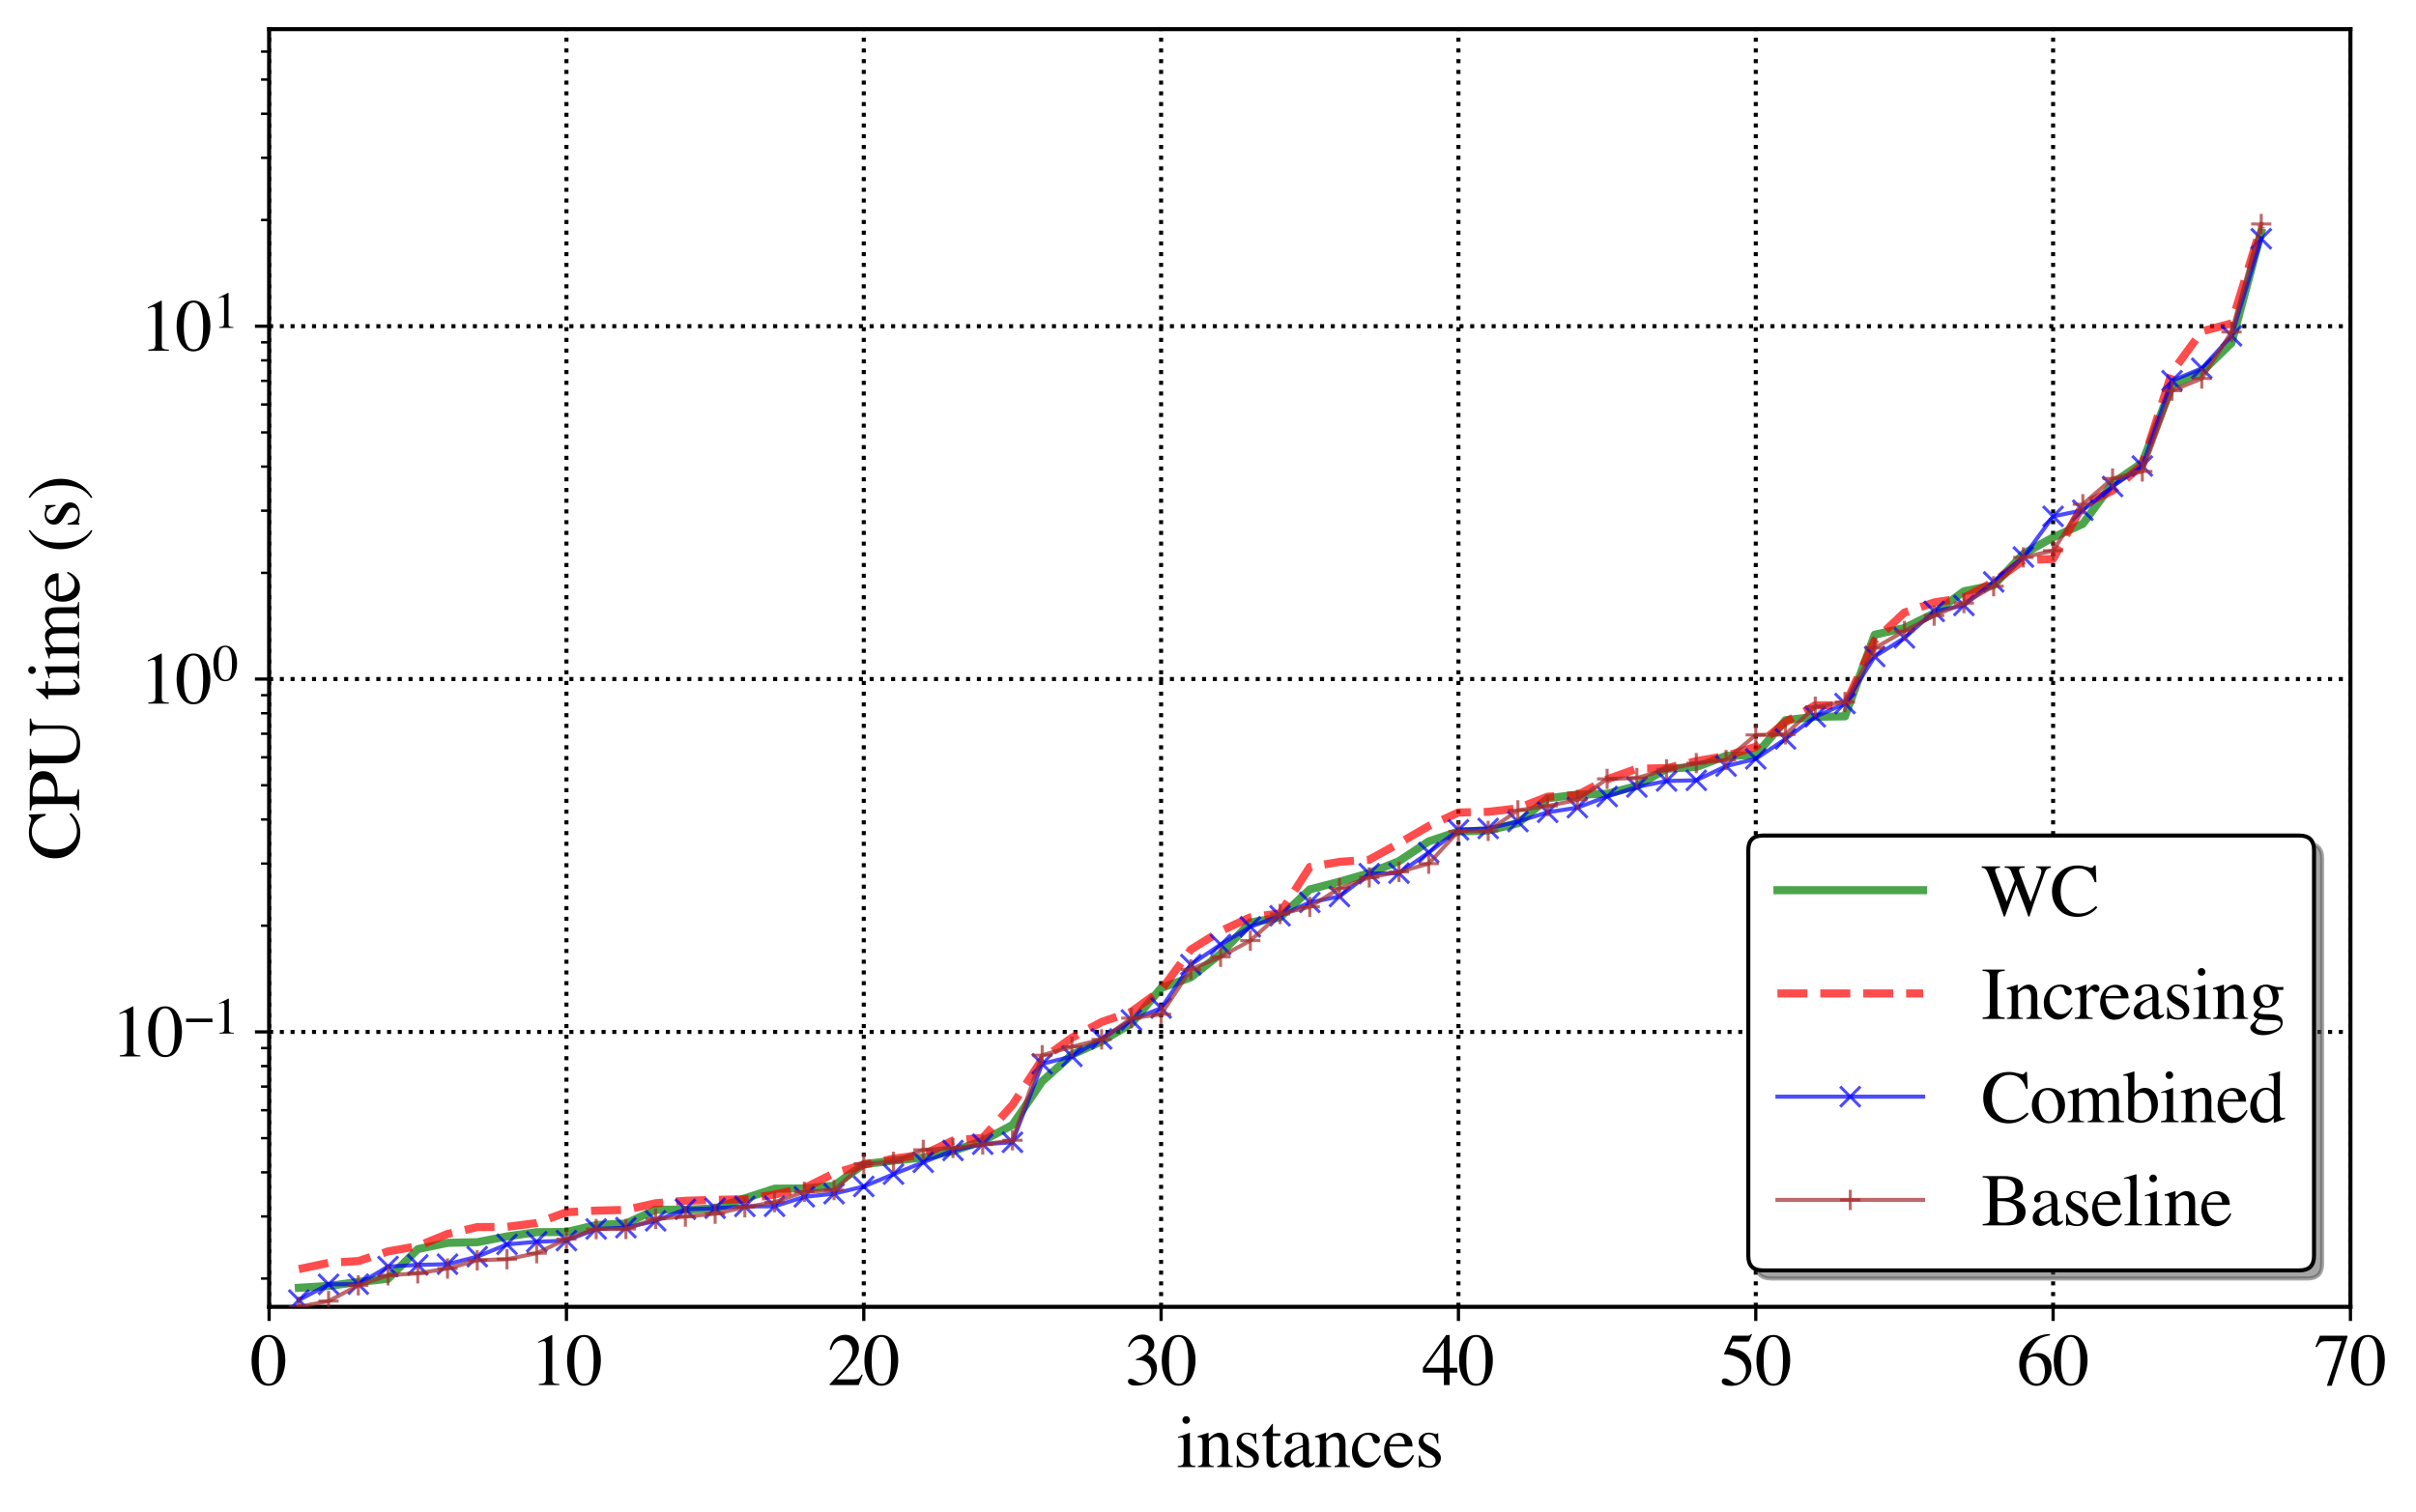 <?xml version="1.0" encoding="utf-8" standalone="no"?>
<!DOCTYPE svg PUBLIC "-//W3C//DTD SVG 1.1//EN"
  "http://www.w3.org/Graphics/SVG/1.1/DTD/svg11.dtd">
<svg xmlns:xlink="http://www.w3.org/1999/xlink" width="597.028pt" height="373.744pt" viewBox="0 0 597.028 373.744" xmlns="http://www.w3.org/2000/svg" version="1.1">
 <defs>
  <style type="text/css">*{stroke-linejoin: round; stroke-linecap: butt}</style>
 </defs>
 <g id="figure_1">
  <g id="patch_1">
   <path d="M 0 373.744 
L 597.028 373.744 
L 597.028 0 
L 0 0 
z
" style="fill: #ffffff"/>
  </g>
  <g id="axes_1">
   <g id="patch_2">
    <path d="M 66.502 323.02 
L 580.828 323.02 
L 580.828 7.2 
L 66.502 7.2 
z
" style="fill: #ffffff"/>
   </g>
   <g id="matplotlib.axis_1">
    <g id="xtick_1">
     <g id="line2d_1">
      <path d="M 66.502 323.02 
L 66.502 7.2 
" clip-path="url(#pb2c22acbf2)" style="fill: none; stroke-dasharray: 1,1.65; stroke-dashoffset: 0; stroke: #000000"/>
     </g>
     <g id="line2d_2">
      <defs>
       <path id="m9a7de89246" d="M 0 0 
L 0 3.5 
" style="stroke: #000000; stroke-width: 0.8"/>
      </defs>
      <g>
       <use xlink:href="#m9a7de89246" x="66.502" y="323.02" style="stroke: #000000; stroke-width: 0.8"/>
      </g>
     </g>
     <g id="text_1">
      <!-- 0 -->
      <g transform="translate(62.002 342.361) scale(0.18 -0.18)">
       <defs>
        <path id="Times-Roman-30" d="M 1531 116 
Q 1991 116 2162 619 
Q 2334 1122 2334 2075 
Q 2334 2834 2231 3288 
Q 2038 4131 1506 4131 
Q 975 4131 778 3263 
Q 675 2800 675 2044 
Q 675 1334 781 909 
Q 981 116 1531 116 
z
M 1522 4300 
Q 2241 4300 2638 3547 
Q 2953 2938 2953 2147 
Q 2953 1525 2759 975 
Q 2394 -59 1494 -59 
Q 878 -59 481 500 
Q 56 1097 56 2122 
Q 56 2928 341 3509 
Q 725 4300 1522 4300 
z
" transform="scale(0.016)"/>
       </defs>
       <use xlink:href="#Times-Roman-30"/>
      </g>
     </g>
    </g>
    <g id="xtick_2">
     <g id="line2d_3">
      <path d="M 139.977 323.02 
L 139.977 7.2 
" clip-path="url(#pb2c22acbf2)" style="fill: none; stroke-dasharray: 1,1.65; stroke-dashoffset: 0; stroke: #000000"/>
     </g>
     <g id="line2d_4">
      <g>
       <use xlink:href="#m9a7de89246" x="139.977" y="323.02" style="stroke: #000000; stroke-width: 0.8"/>
      </g>
     </g>
     <g id="text_2">
      <!-- 10 -->
      <g transform="translate(130.977 342.361) scale(0.18 -0.18)">
       <defs>
        <path id="Times-Roman-31" d="M 1894 4294 
Q 1906 4278 1907 4270 
Q 1909 4263 1909 4234 
L 1909 472 
Q 1909 231 2037 165 
Q 2166 100 2516 88 
L 2516 0 
L 753 0 
L 753 94 
Q 1131 113 1247 197 
Q 1363 281 1363 563 
L 1363 3456 
Q 1363 3606 1325 3684 
Q 1288 3763 1163 3763 
Q 1081 3763 951 3717 
Q 822 3672 709 3622 
L 709 3709 
L 1856 4294 
L 1894 4294 
z
" transform="scale(0.016)"/>
       </defs>
       <use xlink:href="#Times-Roman-31"/>
       <use xlink:href="#Times-Roman-30" x="50"/>
      </g>
     </g>
    </g>
    <g id="xtick_3">
     <g id="line2d_5">
      <path d="M 213.452 323.02 
L 213.452 7.2 
" clip-path="url(#pb2c22acbf2)" style="fill: none; stroke-dasharray: 1,1.65; stroke-dashoffset: 0; stroke: #000000"/>
     </g>
     <g id="line2d_6">
      <g>
       <use xlink:href="#m9a7de89246" x="213.452" y="323.02" style="stroke: #000000; stroke-width: 0.8"/>
      </g>
     </g>
     <g id="text_3">
      <!-- 20 -->
      <g transform="translate(204.452 342.361) scale(0.18 -0.18)">
       <defs>
        <path id="Times-Roman-32" d="M 191 72 
Q 1334 1259 1743 1815 
Q 2153 2372 2153 2900 
Q 2153 3363 1903 3605 
Q 1653 3847 1306 3847 
Q 878 3847 613 3534 
Q 466 3363 331 3006 
L 197 3034 
Q 353 3753 726 4033 
Q 1100 4313 1528 4313 
Q 2056 4313 2382 3980 
Q 2709 3647 2709 3166 
Q 2709 2653 2356 2178 
Q 2003 1703 822 488 
L 2256 488 
Q 2556 488 2678 559 
Q 2800 631 2953 909 
L 3034 872 
L 2688 0 
L 191 0 
L 191 72 
z
" transform="scale(0.016)"/>
       </defs>
       <use xlink:href="#Times-Roman-32"/>
       <use xlink:href="#Times-Roman-30" x="50"/>
      </g>
     </g>
    </g>
    <g id="xtick_4">
     <g id="line2d_7">
      <path d="M 286.927 323.02 
L 286.927 7.2 
" clip-path="url(#pb2c22acbf2)" style="fill: none; stroke-dasharray: 1,1.65; stroke-dashoffset: 0; stroke: #000000"/>
     </g>
     <g id="line2d_8">
      <g>
       <use xlink:href="#m9a7de89246" x="286.927" y="323.02" style="stroke: #000000; stroke-width: 0.8"/>
      </g>
     </g>
     <g id="text_4">
      <!-- 30 -->
      <g transform="translate(277.927 342.361) scale(0.18 -0.18)">
       <defs>
        <path id="Times-Roman-33" d="M 497 544 
Q 669 544 951 366 
Q 1234 188 1431 188 
Q 1869 188 2081 483 
Q 2294 778 2294 1125 
Q 2294 1459 2122 1713 
Q 1831 2141 1141 2141 
Q 1100 2141 1062 2139 
Q 1025 2138 975 2131 
L 969 2213 
Q 1469 2394 1756 2628 
Q 2044 2863 2044 3247 
Q 2044 3588 1817 3766 
Q 1591 3944 1300 3944 
Q 956 3944 694 3691 
Q 550 3553 384 3266 
L 288 3288 
Q 413 3763 753 4047 
Q 1094 4331 1541 4331 
Q 2019 4331 2280 4068 
Q 2541 3806 2541 3463 
Q 2541 3159 2325 2906 
Q 2203 2763 1947 2584 
Q 2247 2456 2428 2284 
Q 2769 1956 2769 1453 
Q 2769 859 2301 406 
Q 1834 -47 972 -47 
Q 588 -47 433 67 
Q 278 181 278 313 
Q 278 394 329 469 
Q 381 544 497 544 
z
" transform="scale(0.016)"/>
       </defs>
       <use xlink:href="#Times-Roman-33"/>
       <use xlink:href="#Times-Roman-30" x="50"/>
      </g>
     </g>
    </g>
    <g id="xtick_5">
     <g id="line2d_9">
      <path d="M 360.402 323.02 
L 360.402 7.2 
" clip-path="url(#pb2c22acbf2)" style="fill: none; stroke-dasharray: 1,1.65; stroke-dashoffset: 0; stroke: #000000"/>
     </g>
     <g id="line2d_10">
      <g>
       <use xlink:href="#m9a7de89246" x="360.402" y="323.02" style="stroke: #000000; stroke-width: 0.8"/>
      </g>
     </g>
     <g id="text_5">
      <!-- 40 -->
      <g transform="translate(351.402 342.361) scale(0.18 -0.18)">
       <defs>
        <path id="Times-Roman-34" d="M 1866 3650 
L 331 1481 
L 1866 1481 
L 1866 3650 
z
M 2072 4294 
L 2369 4294 
L 2369 1481 
L 3022 1481 
L 3022 1066 
L 2369 1066 
L 2369 0 
L 1872 0 
L 1872 1066 
L 72 1066 
L 72 1481 
L 2072 4294 
z
" transform="scale(0.016)"/>
       </defs>
       <use xlink:href="#Times-Roman-34"/>
       <use xlink:href="#Times-Roman-30" x="50"/>
      </g>
     </g>
    </g>
    <g id="xtick_6">
     <g id="line2d_11">
      <path d="M 433.878 323.02 
L 433.878 7.2 
" clip-path="url(#pb2c22acbf2)" style="fill: none; stroke-dasharray: 1,1.65; stroke-dashoffset: 0; stroke: #000000"/>
     </g>
     <g id="line2d_12">
      <g>
       <use xlink:href="#m9a7de89246" x="433.878" y="323.02" style="stroke: #000000; stroke-width: 0.8"/>
      </g>
     </g>
     <g id="text_6">
      <!-- 50 -->
      <g transform="translate(424.878 342.361) scale(0.18 -0.18)">
       <defs>
        <path id="Times-Roman-35" d="M 478 572 
Q 656 572 945 370 
Q 1234 169 1391 169 
Q 1750 169 2019 486 
Q 2288 803 2288 1266 
Q 2288 2075 1425 2431 
Q 947 2628 534 2628 
Q 466 2628 448 2633 
Q 431 2638 406 2666 
Q 413 2691 417 2708 
Q 422 2725 428 2741 
L 1109 4234 
L 2450 4234 
Q 2550 4234 2604 4268 
Q 2659 4303 2747 4397 
L 2797 4353 
L 2553 3775 
Q 2541 3747 2484 3739 
Q 2428 3731 2363 3731 
L 1153 3731 
L 888 3184 
Q 1400 3097 1638 3019 
Q 2028 2888 2291 2631 
Q 2516 2409 2631 2132 
Q 2747 1856 2747 1547 
Q 2747 856 2255 393 
Q 1763 -69 1009 -69 
Q 703 -69 516 -9 
Q 203 88 203 338 
Q 203 431 270 501 
Q 338 572 478 572 
z
" transform="scale(0.016)"/>
       </defs>
       <use xlink:href="#Times-Roman-35"/>
       <use xlink:href="#Times-Roman-30" x="50"/>
      </g>
     </g>
    </g>
    <g id="xtick_7">
     <g id="line2d_13">
      <path d="M 507.353 323.02 
L 507.353 7.2 
" clip-path="url(#pb2c22acbf2)" style="fill: none; stroke-dasharray: 1,1.65; stroke-dashoffset: 0; stroke: #000000"/>
     </g>
     <g id="line2d_14">
      <g>
       <use xlink:href="#m9a7de89246" x="507.353" y="323.02" style="stroke: #000000; stroke-width: 0.8"/>
      </g>
     </g>
     <g id="text_7">
      <!-- 60 -->
      <g transform="translate(498.353 342.361) scale(0.18 -0.18)">
       <defs>
        <path id="Times-Roman-36" d="M 2994 1422 
Q 2994 850 2626 390 
Q 2259 -69 1672 -69 
Q 1122 -69 670 447 
Q 219 963 219 1819 
Q 219 2922 1094 3713 
Q 1875 4375 2850 4375 
L 2866 4272 
Q 2475 4200 2192 4076 
Q 1909 3953 1688 3731 
Q 1459 3506 1259 3159 
Q 1059 2813 984 2472 
Q 1178 2591 1319 2647 
Q 1569 2747 1822 2747 
Q 2319 2747 2656 2403 
Q 2994 2059 2994 1422 
z
M 2422 1181 
Q 2422 1597 2291 1919 
Q 2072 2456 1547 2456 
Q 1063 2456 903 2169 
Q 809 2000 809 1606 
Q 809 1097 1026 609 
Q 1244 122 1713 122 
Q 2084 122 2253 439 
Q 2422 756 2422 1181 
z
" transform="scale(0.016)"/>
       </defs>
       <use xlink:href="#Times-Roman-36"/>
       <use xlink:href="#Times-Roman-30" x="50"/>
      </g>
     </g>
    </g>
    <g id="xtick_8">
     <g id="line2d_15">
      <path d="M 580.828 323.02 
L 580.828 7.2 
" clip-path="url(#pb2c22acbf2)" style="fill: none; stroke-dasharray: 1,1.65; stroke-dashoffset: 0; stroke: #000000"/>
     </g>
     <g id="line2d_16">
      <g>
       <use xlink:href="#m9a7de89246" x="580.828" y="323.02" style="stroke: #000000; stroke-width: 0.8"/>
      </g>
     </g>
     <g id="text_8">
      <!-- 70 -->
      <g transform="translate(571.828 342.361) scale(0.18 -0.18)">
       <defs>
        <path id="Times-Roman-37" d="M 2872 4234 
L 2872 4131 
L 1516 -59 
L 1103 -59 
L 2369 3763 
L 1006 3763 
Q 703 3763 570 3663 
Q 438 3563 234 3244 
L 125 3294 
Q 328 3794 376 3911 
Q 425 4028 503 4234 
L 2872 4234 
z
" transform="scale(0.016)"/>
       </defs>
       <use xlink:href="#Times-Roman-37"/>
       <use xlink:href="#Times-Roman-30" x="50"/>
      </g>
     </g>
    </g>
    <g id="text_9">
     <!-- instances -->
     <g transform="translate(290.673 362.623) scale(0.18 -0.18)">
      <defs>
       <path id="Times-Roman-69" d="M 525 4034 
Q 525 4169 619 4266 
Q 713 4363 850 4363 
Q 984 4363 1079 4267 
Q 1175 4172 1175 4034 
Q 1175 3900 1079 3804 
Q 984 3709 850 3709 
Q 713 3709 619 3804 
Q 525 3900 525 4034 
z
M 125 88 
Q 459 119 546 201 
Q 634 284 634 650 
L 634 2141 
Q 634 2344 606 2422 
Q 559 2550 409 2550 
Q 375 2550 342 2544 
Q 309 2538 153 2494 
L 153 2591 
L 288 2634 
Q 834 2813 1050 2903 
Q 1138 2941 1163 2941 
Q 1169 2919 1169 2894 
L 1169 650 
Q 1169 294 1255 203 
Q 1341 113 1644 88 
L 1644 0 
L 125 0 
L 125 88 
z
" transform="scale(0.016)"/>
       <path id="Times-Roman-6e" d="M 116 88 
Q 338 116 427 198 
Q 516 281 516 569 
L 516 2153 
Q 516 2353 478 2434 
Q 419 2553 234 2553 
Q 206 2553 176 2550 
Q 147 2547 103 2541 
L 103 2650 
Q 231 2688 709 2844 
L 1003 2941 
Q 1025 2941 1029 2925 
Q 1034 2909 1034 2881 
L 1034 2422 
Q 1322 2691 1484 2791 
Q 1728 2944 1991 2944 
Q 2203 2944 2378 2822 
Q 2716 2584 2716 1975 
L 2716 516 
Q 2716 291 2806 191 
Q 2897 91 3109 88 
L 3109 0 
L 1775 0 
L 1775 88 
Q 2003 119 2093 214 
Q 2184 309 2184 628 
L 2184 1963 
Q 2184 2231 2084 2407 
Q 1984 2584 1716 2584 
Q 1531 2584 1341 2459 
Q 1234 2388 1066 2222 
L 1066 472 
Q 1066 247 1166 170 
Q 1266 94 1481 88 
L 1481 0 
L 116 0 
L 116 88 
z
M 1603 2944 
L 1603 2944 
z
" transform="scale(0.016)"/>
       <path id="Times-Roman-73" d="M 331 984 
L 434 984 
Q 506 628 628 438 
Q 847 88 1269 88 
Q 1503 88 1639 217 
Q 1775 347 1775 553 
Q 1775 684 1697 806 
Q 1619 928 1422 1044 
L 1072 1244 
Q 688 1450 506 1659 
Q 325 1869 325 2153 
Q 325 2503 575 2728 
Q 825 2953 1203 2953 
Q 1369 2953 1567 2890 
Q 1766 2828 1791 2828 
Q 1847 2828 1872 2843 
Q 1897 2859 1916 2894 
L 1991 2894 
L 2013 2022 
L 1916 2022 
Q 1853 2325 1747 2494 
Q 1553 2806 1188 2806 
Q 969 2806 844 2672 
Q 719 2538 719 2356 
Q 719 2069 1150 1844 
L 1563 1622 
Q 2228 1259 2228 778 
Q 2228 409 1951 175 
Q 1675 -59 1228 -59 
Q 1041 -59 803 3 
Q 566 66 522 66 
Q 484 66 456 39 
Q 428 13 413 -25 
L 331 -25 
L 331 984 
z
M 1247 2953 
L 1247 2953 
z
" transform="scale(0.016)"/>
       <path id="Times-Roman-74" d="M 1628 2881 
L 1628 2656 
L 991 2656 
L 984 856 
Q 984 619 1025 497 
Q 1100 281 1319 281 
Q 1431 281 1514 334 
Q 1597 388 1703 503 
L 1784 434 
L 1716 341 
Q 1553 122 1372 31 
Q 1191 -59 1022 -59 
Q 653 -59 522 269 
Q 450 447 450 763 
L 450 2656 
L 109 2656 
Q 94 2666 86 2675 
Q 78 2684 78 2700 
Q 78 2731 92 2748 
Q 106 2766 181 2828 
Q 397 3006 492 3117 
Q 588 3228 941 3703 
Q 981 3703 989 3697 
Q 997 3691 997 3650 
L 997 2881 
L 1628 2881 
z
" transform="scale(0.016)"/>
       <path id="Times-Roman-61" d="M 1834 1731 
Q 1475 1613 1241 1469 
Q 791 1191 791 838 
Q 791 553 978 419 
Q 1100 331 1250 331 
Q 1456 331 1645 447 
Q 1834 563 1834 741 
L 1834 1731 
z
M 234 622 
Q 234 1075 688 1378 
Q 975 1566 1834 1888 
L 1834 2153 
Q 1834 2472 1772 2597 
Q 1666 2806 1331 2806 
Q 1172 2806 1028 2725 
Q 884 2641 884 2494 
Q 884 2456 900 2367 
Q 916 2278 916 2253 
Q 916 2078 800 2009 
Q 734 1969 644 1969 
Q 503 1969 428 2061 
Q 353 2153 353 2266 
Q 353 2484 623 2723 
Q 894 2963 1416 2963 
Q 2022 2963 2238 2569 
Q 2353 2353 2353 1941 
L 2353 688 
Q 2353 506 2378 438 
Q 2419 316 2547 316 
Q 2619 316 2666 337 
Q 2713 359 2828 444 
L 2828 281 
Q 2728 159 2613 81 
Q 2438 -38 2256 -38 
Q 2044 -38 1948 100 
Q 1853 238 1844 428 
Q 1606 222 1438 122 
Q 1153 -47 897 -47 
Q 628 -47 431 142 
Q 234 331 234 622 
z
M 1425 2963 
L 1425 2963 
z
" transform="scale(0.016)"/>
       <path id="Times-Roman-63" d="M 1591 2947 
Q 1981 2947 2264 2745 
Q 2547 2544 2547 2303 
Q 2547 2200 2475 2111 
Q 2403 2022 2253 2022 
Q 2144 2022 2061 2097 
Q 1978 2172 1941 2316 
L 1903 2466 
Q 1863 2631 1763 2700 
Q 1659 2766 1491 2766 
Q 1134 2766 889 2455 
Q 644 2144 644 1628 
Q 644 1156 914 781 
Q 1184 406 1644 406 
Q 1969 406 2222 619 
Q 2366 741 2547 1006 
L 2634 953 
Q 2456 578 2259 359 
Q 1881 -59 1384 -59 
Q 897 -59 522 325 
Q 147 709 147 1369 
Q 147 2016 556 2481 
Q 966 2947 1591 2947 
z
M 1453 2947 
L 1453 2947 
z
" transform="scale(0.016)"/>
       <path id="Times-Roman-65" d="M 1466 2931 
Q 1906 2931 2237 2626 
Q 2569 2322 2569 1763 
L 584 1763 
Q 616 1038 912 706 
Q 1209 375 1616 375 
Q 1944 375 2169 547 
Q 2394 719 2584 1034 
L 2694 997 
Q 2566 600 2214 262 
Q 1863 -75 1353 -75 
Q 766 -75 445 369 
Q 125 813 125 1391 
Q 125 2019 497 2475 
Q 869 2931 1466 2931 
z
M 1284 2703 
Q 928 2703 741 2388 
Q 641 2219 597 1963 
L 1916 1963 
Q 1881 2275 1797 2428 
Q 1644 2703 1284 2703 
z
M 1425 2931 
L 1425 2931 
z
" transform="scale(0.016)"/>
      </defs>
      <use xlink:href="#Times-Roman-69"/>
      <use xlink:href="#Times-Roman-6e" x="27.783"/>
      <use xlink:href="#Times-Roman-73" x="77.783"/>
      <use xlink:href="#Times-Roman-74" x="116.699"/>
      <use xlink:href="#Times-Roman-61" x="144.482"/>
      <use xlink:href="#Times-Roman-6e" x="188.867"/>
      <use xlink:href="#Times-Roman-63" x="238.867"/>
      <use xlink:href="#Times-Roman-65" x="283.252"/>
      <use xlink:href="#Times-Roman-73" x="327.637"/>
     </g>
    </g>
   </g>
   <g id="matplotlib.axis_2">
    <g id="ytick_1">
     <g id="line2d_17">
      <path d="M 66.502 255.071 
L 580.828 255.071 
" clip-path="url(#pb2c22acbf2)" style="fill: none; stroke-dasharray: 1,1.65; stroke-dashoffset: 0; stroke: #000000"/>
     </g>
     <g id="line2d_18">
      <defs>
       <path id="m06102a97be" d="M 0 0 
L -3.5 0 
" style="stroke: #000000; stroke-width: 0.8"/>
      </defs>
      <g>
       <use xlink:href="#m06102a97be" x="66.502" y="255.071" style="stroke: #000000; stroke-width: 0.8"/>
      </g>
     </g>
     <g id="text_10">
      <!-- $\mathdefault{10^{-1}}$ -->
      <g transform="translate(27.462 261.242) scale(0.18 -0.18)">
       <defs>
        <path id="Times-Roman-2212" d="M 191 1834 
L 3422 1834 
L 3422 1397 
L 191 1397 
L 191 1834 
z
" transform="scale(0.016)"/>
       </defs>
       <use xlink:href="#Times-Roman-31" transform="translate(0 0.622)"/>
       <use xlink:href="#Times-Roman-30" transform="translate(50 0.622)"/>
       <use xlink:href="#Times-Roman-2212" transform="translate(100.785 32.034) scale(0.7)"/>
       <use xlink:href="#Times-Roman-31" transform="translate(140.263 32.034) scale(0.7)"/>
      </g>
     </g>
    </g>
    <g id="ytick_2">
     <g id="line2d_19">
      <path d="M 66.502 167.85 
L 580.828 167.85 
" clip-path="url(#pb2c22acbf2)" style="fill: none; stroke-dasharray: 1,1.65; stroke-dashoffset: 0; stroke: #000000"/>
     </g>
     <g id="line2d_20">
      <g>
       <use xlink:href="#m06102a97be" x="66.502" y="167.85" style="stroke: #000000; stroke-width: 0.8"/>
      </g>
     </g>
     <g id="text_11">
      <!-- $\mathdefault{10^{0}}$ -->
      <g transform="translate(34.482 174.021) scale(0.18 -0.18)">
       <use xlink:href="#Times-Roman-31" transform="translate(0 0.556)"/>
       <use xlink:href="#Times-Roman-30" transform="translate(50 0.556)"/>
       <use xlink:href="#Times-Roman-30" transform="translate(100.785 31.969) scale(0.7)"/>
      </g>
     </g>
    </g>
    <g id="ytick_3">
     <g id="line2d_21">
      <path d="M 66.502 80.629 
L 580.828 80.629 
" clip-path="url(#pb2c22acbf2)" style="fill: none; stroke-dasharray: 1,1.65; stroke-dashoffset: 0; stroke: #000000"/>
     </g>
     <g id="line2d_22">
      <g>
       <use xlink:href="#m06102a97be" x="66.502" y="80.629" style="stroke: #000000; stroke-width: 0.8"/>
      </g>
     </g>
     <g id="text_12">
      <!-- $\mathdefault{10^{1}}$ -->
      <g transform="translate(34.482 86.799) scale(0.18 -0.18)">
       <use xlink:href="#Times-Roman-31" transform="translate(0 0.622)"/>
       <use xlink:href="#Times-Roman-30" transform="translate(50 0.622)"/>
       <use xlink:href="#Times-Roman-31" transform="translate(100.785 32.034) scale(0.7)"/>
      </g>
     </g>
    </g>
    <g id="ytick_4">
     <g id="line2d_23">
      <defs>
       <path id="m2302bdaff9" d="M 0 0 
L -2 0 
" style="stroke: #000000; stroke-width: 0.6"/>
      </defs>
      <g>
       <use xlink:href="#m2302bdaff9" x="66.502" y="316.036" style="stroke: #000000; stroke-width: 0.6"/>
      </g>
     </g>
    </g>
    <g id="ytick_5">
     <g id="line2d_24">
      <g>
       <use xlink:href="#m2302bdaff9" x="66.502" y="300.677" style="stroke: #000000; stroke-width: 0.6"/>
      </g>
     </g>
    </g>
    <g id="ytick_6">
     <g id="line2d_25">
      <g>
       <use xlink:href="#m2302bdaff9" x="66.502" y="289.78" style="stroke: #000000; stroke-width: 0.6"/>
      </g>
     </g>
    </g>
    <g id="ytick_7">
     <g id="line2d_26">
      <g>
       <use xlink:href="#m2302bdaff9" x="66.502" y="281.328" style="stroke: #000000; stroke-width: 0.6"/>
      </g>
     </g>
    </g>
    <g id="ytick_8">
     <g id="line2d_27">
      <g>
       <use xlink:href="#m2302bdaff9" x="66.502" y="274.421" style="stroke: #000000; stroke-width: 0.6"/>
      </g>
     </g>
    </g>
    <g id="ytick_9">
     <g id="line2d_28">
      <g>
       <use xlink:href="#m2302bdaff9" x="66.502" y="268.582" style="stroke: #000000; stroke-width: 0.6"/>
      </g>
     </g>
    </g>
    <g id="ytick_10">
     <g id="line2d_29">
      <g>
       <use xlink:href="#m2302bdaff9" x="66.502" y="263.524" style="stroke: #000000; stroke-width: 0.6"/>
      </g>
     </g>
    </g>
    <g id="ytick_11">
     <g id="line2d_30">
      <g>
       <use xlink:href="#m2302bdaff9" x="66.502" y="259.062" style="stroke: #000000; stroke-width: 0.6"/>
      </g>
     </g>
    </g>
    <g id="ytick_12">
     <g id="line2d_31">
      <g>
       <use xlink:href="#m2302bdaff9" x="66.502" y="228.815" style="stroke: #000000; stroke-width: 0.6"/>
      </g>
     </g>
    </g>
    <g id="ytick_13">
     <g id="line2d_32">
      <g>
       <use xlink:href="#m2302bdaff9" x="66.502" y="213.456" style="stroke: #000000; stroke-width: 0.6"/>
      </g>
     </g>
    </g>
    <g id="ytick_14">
     <g id="line2d_33">
      <g>
       <use xlink:href="#m2302bdaff9" x="66.502" y="202.559" style="stroke: #000000; stroke-width: 0.6"/>
      </g>
     </g>
    </g>
    <g id="ytick_15">
     <g id="line2d_34">
      <g>
       <use xlink:href="#m2302bdaff9" x="66.502" y="194.106" style="stroke: #000000; stroke-width: 0.6"/>
      </g>
     </g>
    </g>
    <g id="ytick_16">
     <g id="line2d_35">
      <g>
       <use xlink:href="#m2302bdaff9" x="66.502" y="187.2" style="stroke: #000000; stroke-width: 0.6"/>
      </g>
     </g>
    </g>
    <g id="ytick_17">
     <g id="line2d_36">
      <g>
       <use xlink:href="#m2302bdaff9" x="66.502" y="181.361" style="stroke: #000000; stroke-width: 0.6"/>
      </g>
     </g>
    </g>
    <g id="ytick_18">
     <g id="line2d_37">
      <g>
       <use xlink:href="#m2302bdaff9" x="66.502" y="176.303" style="stroke: #000000; stroke-width: 0.6"/>
      </g>
     </g>
    </g>
    <g id="ytick_19">
     <g id="line2d_38">
      <g>
       <use xlink:href="#m2302bdaff9" x="66.502" y="171.841" style="stroke: #000000; stroke-width: 0.6"/>
      </g>
     </g>
    </g>
    <g id="ytick_20">
     <g id="line2d_39">
      <g>
       <use xlink:href="#m2302bdaff9" x="66.502" y="141.594" style="stroke: #000000; stroke-width: 0.6"/>
      </g>
     </g>
    </g>
    <g id="ytick_21">
     <g id="line2d_40">
      <g>
       <use xlink:href="#m2302bdaff9" x="66.502" y="126.235" style="stroke: #000000; stroke-width: 0.6"/>
      </g>
     </g>
    </g>
    <g id="ytick_22">
     <g id="line2d_41">
      <g>
       <use xlink:href="#m2302bdaff9" x="66.502" y="115.338" style="stroke: #000000; stroke-width: 0.6"/>
      </g>
     </g>
    </g>
    <g id="ytick_23">
     <g id="line2d_42">
      <g>
       <use xlink:href="#m2302bdaff9" x="66.502" y="106.885" style="stroke: #000000; stroke-width: 0.6"/>
      </g>
     </g>
    </g>
    <g id="ytick_24">
     <g id="line2d_43">
      <g>
       <use xlink:href="#m2302bdaff9" x="66.502" y="99.979" style="stroke: #000000; stroke-width: 0.6"/>
      </g>
     </g>
    </g>
    <g id="ytick_25">
     <g id="line2d_44">
      <g>
       <use xlink:href="#m2302bdaff9" x="66.502" y="94.139" style="stroke: #000000; stroke-width: 0.6"/>
      </g>
     </g>
    </g>
    <g id="ytick_26">
     <g id="line2d_45">
      <g>
       <use xlink:href="#m2302bdaff9" x="66.502" y="89.081" style="stroke: #000000; stroke-width: 0.6"/>
      </g>
     </g>
    </g>
    <g id="ytick_27">
     <g id="line2d_46">
      <g>
       <use xlink:href="#m2302bdaff9" x="66.502" y="84.62" style="stroke: #000000; stroke-width: 0.6"/>
      </g>
     </g>
    </g>
    <g id="ytick_28">
     <g id="line2d_47">
      <g>
       <use xlink:href="#m2302bdaff9" x="66.502" y="54.372" style="stroke: #000000; stroke-width: 0.6"/>
      </g>
     </g>
    </g>
    <g id="ytick_29">
     <g id="line2d_48">
      <g>
       <use xlink:href="#m2302bdaff9" x="66.502" y="39.014" style="stroke: #000000; stroke-width: 0.6"/>
      </g>
     </g>
    </g>
    <g id="ytick_30">
     <g id="line2d_49">
      <g>
       <use xlink:href="#m2302bdaff9" x="66.502" y="28.116" style="stroke: #000000; stroke-width: 0.6"/>
      </g>
     </g>
    </g>
    <g id="ytick_31">
     <g id="line2d_50">
      <g>
       <use xlink:href="#m2302bdaff9" x="66.502" y="19.664" style="stroke: #000000; stroke-width: 0.6"/>
      </g>
     </g>
    </g>
    <g id="ytick_32">
     <g id="line2d_51">
      <g>
       <use xlink:href="#m2302bdaff9" x="66.502" y="12.757" style="stroke: #000000; stroke-width: 0.6"/>
      </g>
     </g>
    </g>
    <g id="text_13">
     <!-- CPU time (s) -->
     <g transform="translate(19.541 212.61) rotate(-90) scale(0.18 -0.18)">
      <defs>
       <path id="Times-Roman-43" d="M 2369 4309 
Q 2716 4309 3081 4206 
Q 3447 4103 3491 4103 
Q 3581 4103 3662 4153 
Q 3744 4203 3775 4309 
L 3909 4309 
L 3969 2872 
L 3822 2872 
Q 3694 3300 3488 3563 
Q 3094 4056 2428 4056 
Q 1756 4056 1329 3525 
Q 903 2994 903 2063 
Q 903 1206 1351 695 
Q 1800 184 2488 184 
Q 2984 184 3403 422 
Q 3644 556 3931 828 
L 4050 709 
Q 3838 441 3522 238 
Q 2984 -106 2356 -106 
Q 1325 -106 719 553 
Q 159 1163 159 2075 
Q 159 3009 750 3644 
Q 1372 4309 2369 4309 
z
M 2347 4309 
Q 2347 4309 2347 4309 
z
" transform="scale(0.016)"/>
       <path id="Times-Roman-50" d="M 2769 3072 
Q 2769 3659 2263 3878 
Q 1991 3997 1575 3997 
Q 1378 3997 1333 3958 
Q 1288 3919 1288 3784 
L 1288 2116 
Q 1459 2100 1512 2097 
Q 1566 2094 1616 2094 
Q 2056 2094 2309 2219 
Q 2769 2447 2769 3072 
z
M 103 116 
Q 469 150 559 261 
Q 650 372 650 769 
L 650 3541 
Q 650 3875 548 3981 
Q 447 4088 103 4116 
L 103 4234 
L 1791 4234 
Q 2603 4234 3034 3918 
Q 3466 3603 3466 3088 
Q 3466 2434 2987 2140 
Q 2509 1847 1791 1847 
Q 1688 1847 1527 1851 
Q 1366 1856 1288 1856 
L 1288 694 
Q 1288 331 1398 237 
Q 1509 144 1894 116 
L 1894 0 
L 103 0 
L 103 116 
z
" transform="scale(0.016)"/>
       <path id="Times-Roman-55" d="M 1903 4234 
L 1903 4116 
Q 1534 4091 1425 3992 
Q 1316 3894 1316 3541 
L 1316 1494 
Q 1316 991 1453 709 
Q 1709 197 2425 197 
Q 3209 197 3478 722 
Q 3628 1016 3628 1628 
L 3628 3294 
Q 3628 3816 3503 3948 
Q 3378 4081 3028 4116 
L 3028 4234 
L 4509 4234 
L 4509 4116 
Q 4138 4075 4023 3936 
Q 3909 3797 3909 3294 
L 3909 1628 
Q 3909 966 3706 594 
Q 3331 -91 2281 -91 
Q 1244 -91 869 584 
Q 666 947 666 1541 
L 666 3541 
Q 666 3891 558 3989 
Q 450 4088 88 4116 
L 88 4234 
L 1903 4234 
z
M 2316 4234 
L 2316 4234 
z
" transform="scale(0.016)"/>
       <path id="Times-Roman-20" transform="scale(0.016)"/>
       <path id="Times-Roman-6d" d="M 103 81 
Q 347 103 428 163 
Q 553 253 553 525 
L 553 2141 
Q 553 2372 492 2444 
Q 431 2516 291 2516 
Q 225 2516 192 2509 
Q 159 2503 116 2488 
L 116 2597 
L 341 2672 
Q 463 2713 741 2819 
Q 1019 2925 1034 2925 
Q 1050 2925 1053 2909 
Q 1056 2894 1056 2850 
L 1056 2428 
Q 1366 2709 1591 2817 
Q 1816 2925 2053 2925 
Q 2375 2925 2566 2706 
Q 2666 2588 2731 2384 
Q 2963 2619 3134 2731 
Q 3431 2925 3741 2925 
Q 4244 2925 4413 2516 
Q 4509 2284 4509 1784 
L 4509 488 
Q 4509 266 4607 186 
Q 4706 106 4963 81 
L 4963 0 
L 3553 0 
L 3553 88 
Q 3825 113 3911 197 
Q 3997 281 3997 541 
L 3997 1888 
Q 3997 2191 3931 2334 
Q 3816 2591 3478 2591 
Q 3275 2591 3075 2456 
Q 2959 2378 2791 2206 
L 2791 606 
Q 2791 353 2880 222 
Q 2969 91 3256 81 
L 3256 0 
L 1822 0 
L 1822 81 
Q 2119 119 2200 225 
Q 2281 331 2281 747 
L 2281 1622 
Q 2281 2103 2219 2284 
Q 2116 2591 1781 2591 
Q 1591 2591 1406 2486 
Q 1222 2381 1081 2213 
L 1081 503 
Q 1081 266 1164 175 
Q 1247 84 1525 81 
L 1525 0 
L 103 0 
L 103 81 
z
" transform="scale(0.016)"/>
       <path id="Times-Roman-28" d="M 294 1606 
Q 294 2694 944 3516 
Q 1344 4019 1888 4325 
L 1947 4222 
Q 1444 3822 1228 3444 
Q 850 2784 850 1688 
Q 850 875 994 347 
Q 1247 -578 1947 -1038 
L 1866 -1141 
Q 1481 -956 1034 -419 
Q 294 472 294 1606 
z
" transform="scale(0.016)"/>
       <path id="Times-Roman-29" d="M 1822 1575 
Q 1822 1109 1700 693 
Q 1578 278 1344 -91 
Q 1097 -484 684 -825 
Q 413 -1050 228 -1141 
L 169 -1038 
Q 650 -672 872 -291 
Q 1266 384 1266 1494 
Q 1266 2391 1084 2959 
Q 831 3763 169 4222 
L 250 4325 
Q 744 4050 1169 3494 
Q 1822 2638 1822 1575 
z
" transform="scale(0.016)"/>
      </defs>
      <use xlink:href="#Times-Roman-43"/>
      <use xlink:href="#Times-Roman-50" x="66.699"/>
      <use xlink:href="#Times-Roman-55" x="122.314"/>
      <use xlink:href="#Times-Roman-20" x="194.531"/>
      <use xlink:href="#Times-Roman-74" x="219.531"/>
      <use xlink:href="#Times-Roman-69" x="247.314"/>
      <use xlink:href="#Times-Roman-6d" x="275.098"/>
      <use xlink:href="#Times-Roman-65" x="352.881"/>
      <use xlink:href="#Times-Roman-20" x="397.266"/>
      <use xlink:href="#Times-Roman-28" x="422.266"/>
      <use xlink:href="#Times-Roman-73" x="455.566"/>
      <use xlink:href="#Times-Roman-29" x="494.482"/>
     </g>
    </g>
   </g>
   <g id="patch_3">
    <path d="M 66.502 323.02 
L 66.502 7.2 
" style="fill: none; stroke: #000000; stroke-linejoin: miter; stroke-linecap: square"/>
   </g>
   <g id="patch_4">
    <path d="M 580.828 323.02 
L 580.828 7.2 
" style="fill: none; stroke: #000000; stroke-linejoin: miter; stroke-linecap: square"/>
   </g>
   <g id="patch_5">
    <path d="M 66.502 323.02 
L 580.828 323.02 
" style="fill: none; stroke: #000000; stroke-linejoin: miter; stroke-linecap: square"/>
   </g>
   <g id="patch_6">
    <path d="M 66.502 7.2 
L 580.828 7.2 
" style="fill: none; stroke: #000000; stroke-linejoin: miter; stroke-linecap: square"/>
   </g>
   <g id="line2d_52">
    <path d="M 73.849 318.315 
L 81.197 317.866 
L 88.544 316.877 
L 95.892 316.091 
L 103.239 308.756 
L 110.587 307.211 
L 117.934 307.047 
L 125.282 305.621 
L 132.629 304.572 
L 139.977 304.534 
L 147.325 302.812 
L 154.672 302.438 
L 162.02 299.035 
L 169.367 299.002 
L 176.715 298.69 
L 184.062 296.21 
L 191.41 293.821 
L 198.757 293.758 
L 206.105 293.066 
L 213.452 287.766 
L 220.8 286.874 
L 228.147 286.121 
L 235.495 284.506 
L 242.842 281.988 
L 250.19 278.071 
L 257.537 267.281 
L 264.885 260.676 
L 272.232 257.407 
L 279.58 252.981 
L 286.927 244.216 
L 294.275 241.572 
L 301.622 235.763 
L 308.97 228.021 
L 316.317 226.747 
L 323.665 219.851 
L 331.012 217.937 
L 338.36 215.825 
L 345.707 212.855 
L 353.055 207.983 
L 360.402 205.521 
L 367.75 205.289 
L 375.097 203.478 
L 382.445 197.316 
L 389.792 196.41 
L 397.14 196.222 
L 404.487 194.28 
L 411.835 190.018 
L 419.182 189.582 
L 426.53 186.839 
L 433.878 186.624 
L 441.225 178.01 
L 448.573 177.174 
L 455.92 177.061 
L 463.268 156.89 
L 470.615 155.234 
L 477.963 151.598 
L 485.31 146.153 
L 492.658 144.665 
L 500.005 136.899 
L 507.353 132.832 
L 514.7 129.49 
L 522.048 119.47 
L 529.395 114.371 
L 536.743 95.195 
L 544.09 91.92 
L 551.438 84.783 
L 558.785 57.42 
" clip-path="url(#pb2c22acbf2)" style="fill: none; stroke: #008000; stroke-opacity: 0.7; stroke-width: 2; stroke-linecap: square"/>
   </g>
   <g id="line2d_53">
    <path d="M 73.849 313.694 
L 81.197 312.157 
L 88.544 311.712 
L 95.892 309.327 
L 103.239 308.015 
L 110.587 305.014 
L 117.934 303.32 
L 125.282 303.26 
L 132.629 302.316 
L 139.977 299.637 
L 147.325 299.244 
L 154.672 299.065 
L 162.02 297.418 
L 169.367 296.811 
L 176.715 296.577 
L 184.062 296.441 
L 191.41 295.246 
L 198.757 293.674 
L 206.105 290.02 
L 213.452 287.871 
L 220.8 286.405 
L 228.147 285.404 
L 235.495 281.927 
L 242.842 281.263 
L 250.19 273.131 
L 257.537 261.806 
L 264.885 256.502 
L 272.232 252.618 
L 279.58 250.092 
L 286.927 244.749 
L 294.275 234.713 
L 301.622 230.15 
L 308.97 226.748 
L 316.317 225.776 
L 323.665 214.304 
L 331.012 213.037 
L 338.36 212.507 
L 345.707 208.455 
L 353.055 204.193 
L 360.402 200.836 
L 367.75 200.668 
L 375.097 199.808 
L 382.445 196.924 
L 389.792 196.53 
L 397.14 192.643 
L 404.487 190.012 
L 411.835 189.882 
L 419.182 188.144 
L 426.53 186.872 
L 433.878 184.574 
L 441.225 178.472 
L 448.573 174.343 
L 455.92 174.33 
L 463.268 158.309 
L 470.615 151.414 
L 477.963 148.912 
L 485.31 147.759 
L 492.658 143.825 
L 500.005 138.463 
L 507.353 138.16 
L 514.7 124.792 
L 522.048 121.263 
L 529.395 114.862 
L 536.743 91.979 
L 544.09 81.913 
L 551.438 79.939 
L 558.785 55.973 
" clip-path="url(#pb2c22acbf2)" style="fill: none; stroke-dasharray: 7.4,3.2; stroke-dashoffset: 0; stroke: #ff0000; stroke-opacity: 0.7; stroke-width: 2"/>
   </g>
   <g id="line2d_54">
    <path d="M 73.849 321.353 
L 81.197 317.465 
L 88.544 317.417 
L 95.892 313.064 
L 103.239 312.662 
L 110.587 312.475 
L 117.934 310.623 
L 125.282 307.59 
L 132.629 306.943 
L 139.977 306.645 
L 147.325 303.777 
L 154.672 303.448 
L 162.02 301.759 
L 169.367 298.905 
L 176.715 298.654 
L 184.062 298.201 
L 191.41 298.175 
L 198.757 295.831 
L 206.105 295.051 
L 213.452 293.269 
L 220.8 290.232 
L 228.147 287.3 
L 235.495 284.371 
L 242.842 282.828 
L 250.19 282.352 
L 257.537 262.965 
L 264.885 261.107 
L 272.232 256.803 
L 279.58 252.134 
L 286.927 249.18 
L 294.275 238.443 
L 301.622 233.482 
L 308.97 229.099 
L 316.317 226.368 
L 323.665 223.047 
L 331.012 221.602 
L 338.36 215.943 
L 345.707 215.823 
L 353.055 210.734 
L 360.402 205.13 
L 367.75 204.778 
L 375.097 203.081 
L 382.445 200.778 
L 389.792 199.625 
L 397.14 196.886 
L 404.487 194.524 
L 411.835 193.043 
L 419.182 192.877 
L 426.53 189.365 
L 433.878 187.577 
L 441.225 182.659 
L 448.573 177.176 
L 455.92 173.9 
L 463.268 162.268 
L 470.615 157.686 
L 477.963 151.128 
L 485.31 149.653 
L 492.658 143.834 
L 500.005 137.68 
L 507.353 127.634 
L 514.7 126.126 
L 522.048 120.259 
L 529.395 115.191 
L 536.743 94.103 
L 544.09 91.05 
L 551.438 83.015 
L 558.785 59.017 
" clip-path="url(#pb2c22acbf2)" style="fill: none; stroke: #0000ff; stroke-opacity: 0.7; stroke-linecap: square"/>
    <defs>
     <path id="m90eb772784" d="M -2.5 2.5 
L 2.5 -2.5 
M -2.5 -2.5 
L 2.5 2.5 
" style="stroke: #0000ff; stroke-opacity: 0.7; stroke-width: 0.75"/>
    </defs>
    <g clip-path="url(#pb2c22acbf2)">
     <use xlink:href="#m90eb772784" x="73.849" y="321.353" style="fill: #ffffff; fill-opacity: 0.7; stroke: #0000ff; stroke-opacity: 0.7; stroke-width: 0.75"/>
     <use xlink:href="#m90eb772784" x="81.197" y="317.465" style="fill: #ffffff; fill-opacity: 0.7; stroke: #0000ff; stroke-opacity: 0.7; stroke-width: 0.75"/>
     <use xlink:href="#m90eb772784" x="88.544" y="317.417" style="fill: #ffffff; fill-opacity: 0.7; stroke: #0000ff; stroke-opacity: 0.7; stroke-width: 0.75"/>
     <use xlink:href="#m90eb772784" x="95.892" y="313.064" style="fill: #ffffff; fill-opacity: 0.7; stroke: #0000ff; stroke-opacity: 0.7; stroke-width: 0.75"/>
     <use xlink:href="#m90eb772784" x="103.239" y="312.662" style="fill: #ffffff; fill-opacity: 0.7; stroke: #0000ff; stroke-opacity: 0.7; stroke-width: 0.75"/>
     <use xlink:href="#m90eb772784" x="110.587" y="312.475" style="fill: #ffffff; fill-opacity: 0.7; stroke: #0000ff; stroke-opacity: 0.7; stroke-width: 0.75"/>
     <use xlink:href="#m90eb772784" x="117.934" y="310.623" style="fill: #ffffff; fill-opacity: 0.7; stroke: #0000ff; stroke-opacity: 0.7; stroke-width: 0.75"/>
     <use xlink:href="#m90eb772784" x="125.282" y="307.59" style="fill: #ffffff; fill-opacity: 0.7; stroke: #0000ff; stroke-opacity: 0.7; stroke-width: 0.75"/>
     <use xlink:href="#m90eb772784" x="132.629" y="306.943" style="fill: #ffffff; fill-opacity: 0.7; stroke: #0000ff; stroke-opacity: 0.7; stroke-width: 0.75"/>
     <use xlink:href="#m90eb772784" x="139.977" y="306.645" style="fill: #ffffff; fill-opacity: 0.7; stroke: #0000ff; stroke-opacity: 0.7; stroke-width: 0.75"/>
     <use xlink:href="#m90eb772784" x="147.325" y="303.777" style="fill: #ffffff; fill-opacity: 0.7; stroke: #0000ff; stroke-opacity: 0.7; stroke-width: 0.75"/>
     <use xlink:href="#m90eb772784" x="154.672" y="303.448" style="fill: #ffffff; fill-opacity: 0.7; stroke: #0000ff; stroke-opacity: 0.7; stroke-width: 0.75"/>
     <use xlink:href="#m90eb772784" x="162.02" y="301.759" style="fill: #ffffff; fill-opacity: 0.7; stroke: #0000ff; stroke-opacity: 0.7; stroke-width: 0.75"/>
     <use xlink:href="#m90eb772784" x="169.367" y="298.905" style="fill: #ffffff; fill-opacity: 0.7; stroke: #0000ff; stroke-opacity: 0.7; stroke-width: 0.75"/>
     <use xlink:href="#m90eb772784" x="176.715" y="298.654" style="fill: #ffffff; fill-opacity: 0.7; stroke: #0000ff; stroke-opacity: 0.7; stroke-width: 0.75"/>
     <use xlink:href="#m90eb772784" x="184.062" y="298.201" style="fill: #ffffff; fill-opacity: 0.7; stroke: #0000ff; stroke-opacity: 0.7; stroke-width: 0.75"/>
     <use xlink:href="#m90eb772784" x="191.41" y="298.175" style="fill: #ffffff; fill-opacity: 0.7; stroke: #0000ff; stroke-opacity: 0.7; stroke-width: 0.75"/>
     <use xlink:href="#m90eb772784" x="198.757" y="295.831" style="fill: #ffffff; fill-opacity: 0.7; stroke: #0000ff; stroke-opacity: 0.7; stroke-width: 0.75"/>
     <use xlink:href="#m90eb772784" x="206.105" y="295.051" style="fill: #ffffff; fill-opacity: 0.7; stroke: #0000ff; stroke-opacity: 0.7; stroke-width: 0.75"/>
     <use xlink:href="#m90eb772784" x="213.452" y="293.269" style="fill: #ffffff; fill-opacity: 0.7; stroke: #0000ff; stroke-opacity: 0.7; stroke-width: 0.75"/>
     <use xlink:href="#m90eb772784" x="220.8" y="290.232" style="fill: #ffffff; fill-opacity: 0.7; stroke: #0000ff; stroke-opacity: 0.7; stroke-width: 0.75"/>
     <use xlink:href="#m90eb772784" x="228.147" y="287.3" style="fill: #ffffff; fill-opacity: 0.7; stroke: #0000ff; stroke-opacity: 0.7; stroke-width: 0.75"/>
     <use xlink:href="#m90eb772784" x="235.495" y="284.371" style="fill: #ffffff; fill-opacity: 0.7; stroke: #0000ff; stroke-opacity: 0.7; stroke-width: 0.75"/>
     <use xlink:href="#m90eb772784" x="242.842" y="282.828" style="fill: #ffffff; fill-opacity: 0.7; stroke: #0000ff; stroke-opacity: 0.7; stroke-width: 0.75"/>
     <use xlink:href="#m90eb772784" x="250.19" y="282.352" style="fill: #ffffff; fill-opacity: 0.7; stroke: #0000ff; stroke-opacity: 0.7; stroke-width: 0.75"/>
     <use xlink:href="#m90eb772784" x="257.537" y="262.965" style="fill: #ffffff; fill-opacity: 0.7; stroke: #0000ff; stroke-opacity: 0.7; stroke-width: 0.75"/>
     <use xlink:href="#m90eb772784" x="264.885" y="261.107" style="fill: #ffffff; fill-opacity: 0.7; stroke: #0000ff; stroke-opacity: 0.7; stroke-width: 0.75"/>
     <use xlink:href="#m90eb772784" x="272.232" y="256.803" style="fill: #ffffff; fill-opacity: 0.7; stroke: #0000ff; stroke-opacity: 0.7; stroke-width: 0.75"/>
     <use xlink:href="#m90eb772784" x="279.58" y="252.134" style="fill: #ffffff; fill-opacity: 0.7; stroke: #0000ff; stroke-opacity: 0.7; stroke-width: 0.75"/>
     <use xlink:href="#m90eb772784" x="286.927" y="249.18" style="fill: #ffffff; fill-opacity: 0.7; stroke: #0000ff; stroke-opacity: 0.7; stroke-width: 0.75"/>
     <use xlink:href="#m90eb772784" x="294.275" y="238.443" style="fill: #ffffff; fill-opacity: 0.7; stroke: #0000ff; stroke-opacity: 0.7; stroke-width: 0.75"/>
     <use xlink:href="#m90eb772784" x="301.622" y="233.482" style="fill: #ffffff; fill-opacity: 0.7; stroke: #0000ff; stroke-opacity: 0.7; stroke-width: 0.75"/>
     <use xlink:href="#m90eb772784" x="308.97" y="229.099" style="fill: #ffffff; fill-opacity: 0.7; stroke: #0000ff; stroke-opacity: 0.7; stroke-width: 0.75"/>
     <use xlink:href="#m90eb772784" x="316.317" y="226.368" style="fill: #ffffff; fill-opacity: 0.7; stroke: #0000ff; stroke-opacity: 0.7; stroke-width: 0.75"/>
     <use xlink:href="#m90eb772784" x="323.665" y="223.047" style="fill: #ffffff; fill-opacity: 0.7; stroke: #0000ff; stroke-opacity: 0.7; stroke-width: 0.75"/>
     <use xlink:href="#m90eb772784" x="331.012" y="221.602" style="fill: #ffffff; fill-opacity: 0.7; stroke: #0000ff; stroke-opacity: 0.7; stroke-width: 0.75"/>
     <use xlink:href="#m90eb772784" x="338.36" y="215.943" style="fill: #ffffff; fill-opacity: 0.7; stroke: #0000ff; stroke-opacity: 0.7; stroke-width: 0.75"/>
     <use xlink:href="#m90eb772784" x="345.707" y="215.823" style="fill: #ffffff; fill-opacity: 0.7; stroke: #0000ff; stroke-opacity: 0.7; stroke-width: 0.75"/>
     <use xlink:href="#m90eb772784" x="353.055" y="210.734" style="fill: #ffffff; fill-opacity: 0.7; stroke: #0000ff; stroke-opacity: 0.7; stroke-width: 0.75"/>
     <use xlink:href="#m90eb772784" x="360.402" y="205.13" style="fill: #ffffff; fill-opacity: 0.7; stroke: #0000ff; stroke-opacity: 0.7; stroke-width: 0.75"/>
     <use xlink:href="#m90eb772784" x="367.75" y="204.778" style="fill: #ffffff; fill-opacity: 0.7; stroke: #0000ff; stroke-opacity: 0.7; stroke-width: 0.75"/>
     <use xlink:href="#m90eb772784" x="375.097" y="203.081" style="fill: #ffffff; fill-opacity: 0.7; stroke: #0000ff; stroke-opacity: 0.7; stroke-width: 0.75"/>
     <use xlink:href="#m90eb772784" x="382.445" y="200.778" style="fill: #ffffff; fill-opacity: 0.7; stroke: #0000ff; stroke-opacity: 0.7; stroke-width: 0.75"/>
     <use xlink:href="#m90eb772784" x="389.792" y="199.625" style="fill: #ffffff; fill-opacity: 0.7; stroke: #0000ff; stroke-opacity: 0.7; stroke-width: 0.75"/>
     <use xlink:href="#m90eb772784" x="397.14" y="196.886" style="fill: #ffffff; fill-opacity: 0.7; stroke: #0000ff; stroke-opacity: 0.7; stroke-width: 0.75"/>
     <use xlink:href="#m90eb772784" x="404.487" y="194.524" style="fill: #ffffff; fill-opacity: 0.7; stroke: #0000ff; stroke-opacity: 0.7; stroke-width: 0.75"/>
     <use xlink:href="#m90eb772784" x="411.835" y="193.043" style="fill: #ffffff; fill-opacity: 0.7; stroke: #0000ff; stroke-opacity: 0.7; stroke-width: 0.75"/>
     <use xlink:href="#m90eb772784" x="419.182" y="192.877" style="fill: #ffffff; fill-opacity: 0.7; stroke: #0000ff; stroke-opacity: 0.7; stroke-width: 0.75"/>
     <use xlink:href="#m90eb772784" x="426.53" y="189.365" style="fill: #ffffff; fill-opacity: 0.7; stroke: #0000ff; stroke-opacity: 0.7; stroke-width: 0.75"/>
     <use xlink:href="#m90eb772784" x="433.878" y="187.577" style="fill: #ffffff; fill-opacity: 0.7; stroke: #0000ff; stroke-opacity: 0.7; stroke-width: 0.75"/>
     <use xlink:href="#m90eb772784" x="441.225" y="182.659" style="fill: #ffffff; fill-opacity: 0.7; stroke: #0000ff; stroke-opacity: 0.7; stroke-width: 0.75"/>
     <use xlink:href="#m90eb772784" x="448.573" y="177.176" style="fill: #ffffff; fill-opacity: 0.7; stroke: #0000ff; stroke-opacity: 0.7; stroke-width: 0.75"/>
     <use xlink:href="#m90eb772784" x="455.92" y="173.9" style="fill: #ffffff; fill-opacity: 0.7; stroke: #0000ff; stroke-opacity: 0.7; stroke-width: 0.75"/>
     <use xlink:href="#m90eb772784" x="463.268" y="162.268" style="fill: #ffffff; fill-opacity: 0.7; stroke: #0000ff; stroke-opacity: 0.7; stroke-width: 0.75"/>
     <use xlink:href="#m90eb772784" x="470.615" y="157.686" style="fill: #ffffff; fill-opacity: 0.7; stroke: #0000ff; stroke-opacity: 0.7; stroke-width: 0.75"/>
     <use xlink:href="#m90eb772784" x="477.963" y="151.128" style="fill: #ffffff; fill-opacity: 0.7; stroke: #0000ff; stroke-opacity: 0.7; stroke-width: 0.75"/>
     <use xlink:href="#m90eb772784" x="485.31" y="149.653" style="fill: #ffffff; fill-opacity: 0.7; stroke: #0000ff; stroke-opacity: 0.7; stroke-width: 0.75"/>
     <use xlink:href="#m90eb772784" x="492.658" y="143.834" style="fill: #ffffff; fill-opacity: 0.7; stroke: #0000ff; stroke-opacity: 0.7; stroke-width: 0.75"/>
     <use xlink:href="#m90eb772784" x="500.005" y="137.68" style="fill: #ffffff; fill-opacity: 0.7; stroke: #0000ff; stroke-opacity: 0.7; stroke-width: 0.75"/>
     <use xlink:href="#m90eb772784" x="507.353" y="127.634" style="fill: #ffffff; fill-opacity: 0.7; stroke: #0000ff; stroke-opacity: 0.7; stroke-width: 0.75"/>
     <use xlink:href="#m90eb772784" x="514.7" y="126.126" style="fill: #ffffff; fill-opacity: 0.7; stroke: #0000ff; stroke-opacity: 0.7; stroke-width: 0.75"/>
     <use xlink:href="#m90eb772784" x="522.048" y="120.259" style="fill: #ffffff; fill-opacity: 0.7; stroke: #0000ff; stroke-opacity: 0.7; stroke-width: 0.75"/>
     <use xlink:href="#m90eb772784" x="529.395" y="115.191" style="fill: #ffffff; fill-opacity: 0.7; stroke: #0000ff; stroke-opacity: 0.7; stroke-width: 0.75"/>
     <use xlink:href="#m90eb772784" x="536.743" y="94.103" style="fill: #ffffff; fill-opacity: 0.7; stroke: #0000ff; stroke-opacity: 0.7; stroke-width: 0.75"/>
     <use xlink:href="#m90eb772784" x="544.09" y="91.05" style="fill: #ffffff; fill-opacity: 0.7; stroke: #0000ff; stroke-opacity: 0.7; stroke-width: 0.75"/>
     <use xlink:href="#m90eb772784" x="551.438" y="83.015" style="fill: #ffffff; fill-opacity: 0.7; stroke: #0000ff; stroke-opacity: 0.7; stroke-width: 0.75"/>
     <use xlink:href="#m90eb772784" x="558.785" y="59.017" style="fill: #ffffff; fill-opacity: 0.7; stroke: #0000ff; stroke-opacity: 0.7; stroke-width: 0.75"/>
    </g>
   </g>
   <g id="line2d_55">
    <path d="M 73.849 323.02 
L 81.197 321.607 
L 88.544 317.711 
L 95.892 315.222 
L 103.239 314.736 
L 110.587 313.558 
L 117.934 311.523 
L 125.282 311.247 
L 132.629 309.772 
L 139.977 306.273 
L 147.325 303.804 
L 154.672 303.78 
L 162.02 301.267 
L 169.367 300.725 
L 176.715 300.011 
L 184.062 298.398 
L 191.41 297.158 
L 198.757 294.597 
L 206.105 294.165 
L 213.452 287.642 
L 220.8 287.172 
L 228.147 284.214 
L 235.495 283.755 
L 242.842 282.911 
L 250.19 281.853 
L 257.537 260.825 
L 264.885 258.724 
L 272.232 256.924 
L 279.58 251.67 
L 286.927 250.717 
L 294.275 239.607 
L 301.622 236.506 
L 308.97 232.5 
L 316.317 225.924 
L 323.665 224.158 
L 331.012 219.594 
L 338.36 216.869 
L 345.707 215.523 
L 353.055 213.48 
L 360.402 205.475 
L 367.75 205.378 
L 375.097 200.292 
L 382.445 199.231 
L 389.792 197.701 
L 397.14 192.529 
L 404.487 192.321 
L 411.835 190.167 
L 419.182 188.632 
L 426.53 187.868 
L 433.878 181.665 
L 441.225 181.536 
L 448.573 174.684 
L 455.92 173.536 
L 463.268 160.202 
L 470.615 155.959 
L 477.963 152.163 
L 485.31 149.073 
L 492.658 144.903 
L 500.005 137.782 
L 507.353 136.115 
L 514.7 124.642 
L 522.048 118.268 
L 529.395 116.532 
L 536.743 96.562 
L 544.09 93.542 
L 551.438 82.058 
L 558.785 55.368 
" clip-path="url(#pb2c22acbf2)" style="fill: none; stroke: #a52a2a; stroke-opacity: 0.7; stroke-linecap: square"/>
    <defs>
     <path id="ma85775db63" d="M -2.5 0 
L 2.5 0 
M 0 2.5 
L 0 -2.5 
" style="stroke: #a52a2a; stroke-opacity: 0.7; stroke-width: 0.75"/>
    </defs>
    <g clip-path="url(#pb2c22acbf2)">
     <use xlink:href="#ma85775db63" x="73.849" y="323.02" style="fill: #ffffff; fill-opacity: 0.7; stroke: #a52a2a; stroke-opacity: 0.7; stroke-width: 0.75"/>
     <use xlink:href="#ma85775db63" x="81.197" y="321.607" style="fill: #ffffff; fill-opacity: 0.7; stroke: #a52a2a; stroke-opacity: 0.7; stroke-width: 0.75"/>
     <use xlink:href="#ma85775db63" x="88.544" y="317.711" style="fill: #ffffff; fill-opacity: 0.7; stroke: #a52a2a; stroke-opacity: 0.7; stroke-width: 0.75"/>
     <use xlink:href="#ma85775db63" x="95.892" y="315.222" style="fill: #ffffff; fill-opacity: 0.7; stroke: #a52a2a; stroke-opacity: 0.7; stroke-width: 0.75"/>
     <use xlink:href="#ma85775db63" x="103.239" y="314.736" style="fill: #ffffff; fill-opacity: 0.7; stroke: #a52a2a; stroke-opacity: 0.7; stroke-width: 0.75"/>
     <use xlink:href="#ma85775db63" x="110.587" y="313.558" style="fill: #ffffff; fill-opacity: 0.7; stroke: #a52a2a; stroke-opacity: 0.7; stroke-width: 0.75"/>
     <use xlink:href="#ma85775db63" x="117.934" y="311.523" style="fill: #ffffff; fill-opacity: 0.7; stroke: #a52a2a; stroke-opacity: 0.7; stroke-width: 0.75"/>
     <use xlink:href="#ma85775db63" x="125.282" y="311.247" style="fill: #ffffff; fill-opacity: 0.7; stroke: #a52a2a; stroke-opacity: 0.7; stroke-width: 0.75"/>
     <use xlink:href="#ma85775db63" x="132.629" y="309.772" style="fill: #ffffff; fill-opacity: 0.7; stroke: #a52a2a; stroke-opacity: 0.7; stroke-width: 0.75"/>
     <use xlink:href="#ma85775db63" x="139.977" y="306.273" style="fill: #ffffff; fill-opacity: 0.7; stroke: #a52a2a; stroke-opacity: 0.7; stroke-width: 0.75"/>
     <use xlink:href="#ma85775db63" x="147.325" y="303.804" style="fill: #ffffff; fill-opacity: 0.7; stroke: #a52a2a; stroke-opacity: 0.7; stroke-width: 0.75"/>
     <use xlink:href="#ma85775db63" x="154.672" y="303.78" style="fill: #ffffff; fill-opacity: 0.7; stroke: #a52a2a; stroke-opacity: 0.7; stroke-width: 0.75"/>
     <use xlink:href="#ma85775db63" x="162.02" y="301.267" style="fill: #ffffff; fill-opacity: 0.7; stroke: #a52a2a; stroke-opacity: 0.7; stroke-width: 0.75"/>
     <use xlink:href="#ma85775db63" x="169.367" y="300.725" style="fill: #ffffff; fill-opacity: 0.7; stroke: #a52a2a; stroke-opacity: 0.7; stroke-width: 0.75"/>
     <use xlink:href="#ma85775db63" x="176.715" y="300.011" style="fill: #ffffff; fill-opacity: 0.7; stroke: #a52a2a; stroke-opacity: 0.7; stroke-width: 0.75"/>
     <use xlink:href="#ma85775db63" x="184.062" y="298.398" style="fill: #ffffff; fill-opacity: 0.7; stroke: #a52a2a; stroke-opacity: 0.7; stroke-width: 0.75"/>
     <use xlink:href="#ma85775db63" x="191.41" y="297.158" style="fill: #ffffff; fill-opacity: 0.7; stroke: #a52a2a; stroke-opacity: 0.7; stroke-width: 0.75"/>
     <use xlink:href="#ma85775db63" x="198.757" y="294.597" style="fill: #ffffff; fill-opacity: 0.7; stroke: #a52a2a; stroke-opacity: 0.7; stroke-width: 0.75"/>
     <use xlink:href="#ma85775db63" x="206.105" y="294.165" style="fill: #ffffff; fill-opacity: 0.7; stroke: #a52a2a; stroke-opacity: 0.7; stroke-width: 0.75"/>
     <use xlink:href="#ma85775db63" x="213.452" y="287.642" style="fill: #ffffff; fill-opacity: 0.7; stroke: #a52a2a; stroke-opacity: 0.7; stroke-width: 0.75"/>
     <use xlink:href="#ma85775db63" x="220.8" y="287.172" style="fill: #ffffff; fill-opacity: 0.7; stroke: #a52a2a; stroke-opacity: 0.7; stroke-width: 0.75"/>
     <use xlink:href="#ma85775db63" x="228.147" y="284.214" style="fill: #ffffff; fill-opacity: 0.7; stroke: #a52a2a; stroke-opacity: 0.7; stroke-width: 0.75"/>
     <use xlink:href="#ma85775db63" x="235.495" y="283.755" style="fill: #ffffff; fill-opacity: 0.7; stroke: #a52a2a; stroke-opacity: 0.7; stroke-width: 0.75"/>
     <use xlink:href="#ma85775db63" x="242.842" y="282.911" style="fill: #ffffff; fill-opacity: 0.7; stroke: #a52a2a; stroke-opacity: 0.7; stroke-width: 0.75"/>
     <use xlink:href="#ma85775db63" x="250.19" y="281.853" style="fill: #ffffff; fill-opacity: 0.7; stroke: #a52a2a; stroke-opacity: 0.7; stroke-width: 0.75"/>
     <use xlink:href="#ma85775db63" x="257.537" y="260.825" style="fill: #ffffff; fill-opacity: 0.7; stroke: #a52a2a; stroke-opacity: 0.7; stroke-width: 0.75"/>
     <use xlink:href="#ma85775db63" x="264.885" y="258.724" style="fill: #ffffff; fill-opacity: 0.7; stroke: #a52a2a; stroke-opacity: 0.7; stroke-width: 0.75"/>
     <use xlink:href="#ma85775db63" x="272.232" y="256.924" style="fill: #ffffff; fill-opacity: 0.7; stroke: #a52a2a; stroke-opacity: 0.7; stroke-width: 0.75"/>
     <use xlink:href="#ma85775db63" x="279.58" y="251.67" style="fill: #ffffff; fill-opacity: 0.7; stroke: #a52a2a; stroke-opacity: 0.7; stroke-width: 0.75"/>
     <use xlink:href="#ma85775db63" x="286.927" y="250.717" style="fill: #ffffff; fill-opacity: 0.7; stroke: #a52a2a; stroke-opacity: 0.7; stroke-width: 0.75"/>
     <use xlink:href="#ma85775db63" x="294.275" y="239.607" style="fill: #ffffff; fill-opacity: 0.7; stroke: #a52a2a; stroke-opacity: 0.7; stroke-width: 0.75"/>
     <use xlink:href="#ma85775db63" x="301.622" y="236.506" style="fill: #ffffff; fill-opacity: 0.7; stroke: #a52a2a; stroke-opacity: 0.7; stroke-width: 0.75"/>
     <use xlink:href="#ma85775db63" x="308.97" y="232.5" style="fill: #ffffff; fill-opacity: 0.7; stroke: #a52a2a; stroke-opacity: 0.7; stroke-width: 0.75"/>
     <use xlink:href="#ma85775db63" x="316.317" y="225.924" style="fill: #ffffff; fill-opacity: 0.7; stroke: #a52a2a; stroke-opacity: 0.7; stroke-width: 0.75"/>
     <use xlink:href="#ma85775db63" x="323.665" y="224.158" style="fill: #ffffff; fill-opacity: 0.7; stroke: #a52a2a; stroke-opacity: 0.7; stroke-width: 0.75"/>
     <use xlink:href="#ma85775db63" x="331.012" y="219.594" style="fill: #ffffff; fill-opacity: 0.7; stroke: #a52a2a; stroke-opacity: 0.7; stroke-width: 0.75"/>
     <use xlink:href="#ma85775db63" x="338.36" y="216.869" style="fill: #ffffff; fill-opacity: 0.7; stroke: #a52a2a; stroke-opacity: 0.7; stroke-width: 0.75"/>
     <use xlink:href="#ma85775db63" x="345.707" y="215.523" style="fill: #ffffff; fill-opacity: 0.7; stroke: #a52a2a; stroke-opacity: 0.7; stroke-width: 0.75"/>
     <use xlink:href="#ma85775db63" x="353.055" y="213.48" style="fill: #ffffff; fill-opacity: 0.7; stroke: #a52a2a; stroke-opacity: 0.7; stroke-width: 0.75"/>
     <use xlink:href="#ma85775db63" x="360.402" y="205.475" style="fill: #ffffff; fill-opacity: 0.7; stroke: #a52a2a; stroke-opacity: 0.7; stroke-width: 0.75"/>
     <use xlink:href="#ma85775db63" x="367.75" y="205.378" style="fill: #ffffff; fill-opacity: 0.7; stroke: #a52a2a; stroke-opacity: 0.7; stroke-width: 0.75"/>
     <use xlink:href="#ma85775db63" x="375.097" y="200.292" style="fill: #ffffff; fill-opacity: 0.7; stroke: #a52a2a; stroke-opacity: 0.7; stroke-width: 0.75"/>
     <use xlink:href="#ma85775db63" x="382.445" y="199.231" style="fill: #ffffff; fill-opacity: 0.7; stroke: #a52a2a; stroke-opacity: 0.7; stroke-width: 0.75"/>
     <use xlink:href="#ma85775db63" x="389.792" y="197.701" style="fill: #ffffff; fill-opacity: 0.7; stroke: #a52a2a; stroke-opacity: 0.7; stroke-width: 0.75"/>
     <use xlink:href="#ma85775db63" x="397.14" y="192.529" style="fill: #ffffff; fill-opacity: 0.7; stroke: #a52a2a; stroke-opacity: 0.7; stroke-width: 0.75"/>
     <use xlink:href="#ma85775db63" x="404.487" y="192.321" style="fill: #ffffff; fill-opacity: 0.7; stroke: #a52a2a; stroke-opacity: 0.7; stroke-width: 0.75"/>
     <use xlink:href="#ma85775db63" x="411.835" y="190.167" style="fill: #ffffff; fill-opacity: 0.7; stroke: #a52a2a; stroke-opacity: 0.7; stroke-width: 0.75"/>
     <use xlink:href="#ma85775db63" x="419.182" y="188.632" style="fill: #ffffff; fill-opacity: 0.7; stroke: #a52a2a; stroke-opacity: 0.7; stroke-width: 0.75"/>
     <use xlink:href="#ma85775db63" x="426.53" y="187.868" style="fill: #ffffff; fill-opacity: 0.7; stroke: #a52a2a; stroke-opacity: 0.7; stroke-width: 0.75"/>
     <use xlink:href="#ma85775db63" x="433.878" y="181.665" style="fill: #ffffff; fill-opacity: 0.7; stroke: #a52a2a; stroke-opacity: 0.7; stroke-width: 0.75"/>
     <use xlink:href="#ma85775db63" x="441.225" y="181.536" style="fill: #ffffff; fill-opacity: 0.7; stroke: #a52a2a; stroke-opacity: 0.7; stroke-width: 0.75"/>
     <use xlink:href="#ma85775db63" x="448.573" y="174.684" style="fill: #ffffff; fill-opacity: 0.7; stroke: #a52a2a; stroke-opacity: 0.7; stroke-width: 0.75"/>
     <use xlink:href="#ma85775db63" x="455.92" y="173.536" style="fill: #ffffff; fill-opacity: 0.7; stroke: #a52a2a; stroke-opacity: 0.7; stroke-width: 0.75"/>
     <use xlink:href="#ma85775db63" x="463.268" y="160.202" style="fill: #ffffff; fill-opacity: 0.7; stroke: #a52a2a; stroke-opacity: 0.7; stroke-width: 0.75"/>
     <use xlink:href="#ma85775db63" x="470.615" y="155.959" style="fill: #ffffff; fill-opacity: 0.7; stroke: #a52a2a; stroke-opacity: 0.7; stroke-width: 0.75"/>
     <use xlink:href="#ma85775db63" x="477.963" y="152.163" style="fill: #ffffff; fill-opacity: 0.7; stroke: #a52a2a; stroke-opacity: 0.7; stroke-width: 0.75"/>
     <use xlink:href="#ma85775db63" x="485.31" y="149.073" style="fill: #ffffff; fill-opacity: 0.7; stroke: #a52a2a; stroke-opacity: 0.7; stroke-width: 0.75"/>
     <use xlink:href="#ma85775db63" x="492.658" y="144.903" style="fill: #ffffff; fill-opacity: 0.7; stroke: #a52a2a; stroke-opacity: 0.7; stroke-width: 0.75"/>
     <use xlink:href="#ma85775db63" x="500.005" y="137.782" style="fill: #ffffff; fill-opacity: 0.7; stroke: #a52a2a; stroke-opacity: 0.7; stroke-width: 0.75"/>
     <use xlink:href="#ma85775db63" x="507.353" y="136.115" style="fill: #ffffff; fill-opacity: 0.7; stroke: #a52a2a; stroke-opacity: 0.7; stroke-width: 0.75"/>
     <use xlink:href="#ma85775db63" x="514.7" y="124.642" style="fill: #ffffff; fill-opacity: 0.7; stroke: #a52a2a; stroke-opacity: 0.7; stroke-width: 0.75"/>
     <use xlink:href="#ma85775db63" x="522.048" y="118.268" style="fill: #ffffff; fill-opacity: 0.7; stroke: #a52a2a; stroke-opacity: 0.7; stroke-width: 0.75"/>
     <use xlink:href="#ma85775db63" x="529.395" y="116.532" style="fill: #ffffff; fill-opacity: 0.7; stroke: #a52a2a; stroke-opacity: 0.7; stroke-width: 0.75"/>
     <use xlink:href="#ma85775db63" x="536.743" y="96.562" style="fill: #ffffff; fill-opacity: 0.7; stroke: #a52a2a; stroke-opacity: 0.7; stroke-width: 0.75"/>
     <use xlink:href="#ma85775db63" x="544.09" y="93.542" style="fill: #ffffff; fill-opacity: 0.7; stroke: #a52a2a; stroke-opacity: 0.7; stroke-width: 0.75"/>
     <use xlink:href="#ma85775db63" x="551.438" y="82.058" style="fill: #ffffff; fill-opacity: 0.7; stroke: #a52a2a; stroke-opacity: 0.7; stroke-width: 0.75"/>
     <use xlink:href="#ma85775db63" x="558.785" y="55.368" style="fill: #ffffff; fill-opacity: 0.7; stroke: #a52a2a; stroke-opacity: 0.7; stroke-width: 0.75"/>
    </g>
   </g>
   <g id="legend_1">
    <g id="patch_7">
     <path d="M 437.63 316.02 
L 570.228 316.02 
Q 573.828 316.02 573.828 312.42 
L 573.828 212.138 
Q 573.828 208.538 570.228 208.538 
L 437.63 208.538 
Q 434.03 208.538 434.03 212.138 
L 434.03 312.42 
Q 434.03 316.02 437.63 316.02 
z
" style="fill: #4c4c4c; opacity: 0.5; stroke: #4c4c4c; stroke-linejoin: miter"/>
    </g>
    <g id="patch_8">
     <path d="M 435.63 314.02 
L 568.228 314.02 
Q 571.828 314.02 571.828 310.42 
L 571.828 210.138 
Q 571.828 206.538 568.228 206.538 
L 435.63 206.538 
Q 432.03 206.538 432.03 210.138 
L 432.03 310.42 
Q 432.03 314.02 435.63 314.02 
z
" style="fill: #ffffff; stroke: #000000; stroke-linejoin: miter"/>
    </g>
    <g id="line2d_56">
     <path d="M 439.23 220.038 
L 457.23 220.038 
L 475.23 220.038 
" style="fill: none; stroke: #008000; stroke-opacity: 0.7; stroke-width: 2; stroke-linecap: square"/>
    </g>
    <g id="text_14">
     <!-- WC -->
     <g transform="translate(489.63 226.338) scale(0.18 -0.18)">
      <defs>
       <path id="Times-Roman-57" d="M 1597 4234 
L 1597 4116 
Q 1406 4109 1325 4081 
Q 1181 4028 1181 3888 
Q 1181 3825 1198 3765 
Q 1216 3706 1250 3613 
L 2175 1206 
L 2856 3013 
L 2553 3784 
Q 2469 3997 2300 4069 
Q 2200 4113 1997 4116 
L 1997 4234 
L 3709 4234 
L 3709 4116 
Q 3469 4113 3378 4081 
Q 3234 4028 3234 3863 
Q 3234 3806 3246 3764 
Q 3259 3722 3309 3591 
L 4234 1191 
L 5034 3363 
Q 5103 3547 5128 3691 
Q 5144 3772 5144 3822 
Q 5144 4000 4975 4069 
Q 4881 4109 4694 4116 
L 4694 4234 
L 5963 4234 
L 5963 4116 
Q 5791 4091 5700 4038 
Q 5538 3947 5456 3725 
L 4775 1822 
L 4509 1088 
L 4125 -75 
L 4028 -75 
L 3769 666 
L 3006 2634 
L 2022 -75 
L 1925 -75 
L 1466 1256 
L 916 2753 
Q 575 3678 442 3889 
Q 309 4100 28 4116 
L 28 4234 
L 1597 4234 
z
" transform="scale(0.016)"/>
      </defs>
      <use xlink:href="#Times-Roman-57"/>
      <use xlink:href="#Times-Roman-43" x="94.385"/>
     </g>
    </g>
    <g id="line2d_57">
     <path d="M 439.23 245.558 
L 457.23 245.558 
L 475.23 245.558 
" style="fill: none; stroke-dasharray: 7.4,3.2; stroke-dashoffset: 0; stroke: #ff0000; stroke-opacity: 0.7; stroke-width: 2"/>
    </g>
    <g id="text_15">
     <!-- Increasing -->
     <g transform="translate(489.63 251.858) scale(0.18 -0.18)">
      <defs>
       <path id="Times-Roman-49" d="M 103 116 
Q 494 144 609 233 
Q 725 322 725 694 
L 725 3541 
Q 725 3894 609 3995 
Q 494 4097 103 4116 
L 103 4234 
L 1997 4234 
L 1997 4116 
Q 1606 4097 1490 3995 
Q 1375 3894 1375 3541 
L 1375 694 
Q 1375 322 1490 233 
Q 1606 144 1997 116 
L 1997 0 
L 103 0 
L 103 116 
z
M 1050 4234 
L 1050 4234 
z
" transform="scale(0.016)"/>
       <path id="Times-Roman-72" d="M 28 103 
Q 316 128 409 204 
Q 503 281 503 531 
L 503 1941 
Q 503 2250 445 2383 
Q 388 2516 234 2516 
Q 203 2516 151 2508 
Q 100 2500 44 2488 
L 44 2591 
Q 222 2653 409 2718 
Q 597 2784 669 2813 
Q 825 2872 991 2947 
Q 1013 2947 1017 2931 
Q 1022 2916 1022 2866 
L 1022 2353 
Q 1222 2631 1408 2787 
Q 1594 2944 1794 2944 
Q 1953 2944 2053 2848 
Q 2153 2753 2153 2609 
Q 2153 2481 2076 2393 
Q 2000 2306 1884 2306 
Q 1766 2306 1645 2415 
Q 1525 2525 1456 2525 
Q 1347 2525 1187 2348 
Q 1028 2172 1028 1984 
L 1028 575 
Q 1028 306 1153 201 
Q 1278 97 1569 103 
L 1569 0 
L 28 0 
L 28 103 
z
" transform="scale(0.016)"/>
       <path id="Times-Roman-67" d="M 628 -578 
Q 628 -841 923 -941 
Q 1219 -1041 1600 -1041 
Q 2119 -1041 2444 -861 
Q 2769 -681 2769 -419 
Q 2769 -209 2506 -141 
Q 2344 -100 1891 -94 
Q 1775 -91 1647 -86 
Q 1519 -81 1413 -75 
Q 1344 -72 1191 -50 
Q 1038 -28 963 -13 
Q 925 -13 778 -209 
Q 628 -409 628 -578 
z
M 1034 1050 
Q 750 1144 592 1384 
Q 434 1625 434 1925 
Q 434 2291 725 2619 
Q 1016 2947 1547 2947 
Q 1775 2947 2050 2839 
Q 2325 2731 2578 2731 
Q 2644 2731 2776 2736 
Q 2909 2741 2969 2741 
L 3006 2741 
L 3006 2488 
L 2466 2488 
Q 2522 2356 2553 2259 
Q 2606 2078 2606 1916 
Q 2606 1559 2311 1261 
Q 2016 963 1516 963 
Q 1438 963 1234 991 
Q 1144 991 995 837 
Q 847 684 847 588 
Q 847 488 1066 441 
Q 1209 409 1384 409 
Q 2188 409 2475 319 
Q 2947 172 2947 -313 
Q 2947 -806 2395 -1100 
Q 1844 -1394 1281 -1394 
Q 769 -1394 469 -1186 
Q 169 -978 169 -750 
Q 169 -638 248 -530 
Q 328 -422 563 -209 
L 769 -25 
L 806 13 
Q 663 69 591 122 
Q 466 219 466 344 
Q 466 459 573 598 
Q 681 738 1034 1050 
z
M 1628 1113 
Q 1800 1113 1916 1206 
Q 2103 1356 2103 1728 
Q 2103 2025 1951 2397 
Q 1800 2769 1447 2769 
Q 1141 2769 1025 2478 
Q 966 2325 966 2100 
Q 966 1719 1150 1416 
Q 1334 1113 1628 1113 
z
M 1603 2947 
L 1603 2947 
z
" transform="scale(0.016)"/>
      </defs>
      <use xlink:href="#Times-Roman-49"/>
      <use xlink:href="#Times-Roman-6e" x="33.301"/>
      <use xlink:href="#Times-Roman-63" x="83.301"/>
      <use xlink:href="#Times-Roman-72" x="127.686"/>
      <use xlink:href="#Times-Roman-65" x="160.986"/>
      <use xlink:href="#Times-Roman-61" x="205.371"/>
      <use xlink:href="#Times-Roman-73" x="249.756"/>
      <use xlink:href="#Times-Roman-69" x="288.672"/>
      <use xlink:href="#Times-Roman-6e" x="316.455"/>
      <use xlink:href="#Times-Roman-67" x="366.455"/>
     </g>
    </g>
    <g id="line2d_58">
     <path d="M 439.23 271.079 
L 457.23 271.079 
L 475.23 271.079 
" style="fill: none; stroke: #0000ff; stroke-opacity: 0.7; stroke-linecap: square"/>
     <g>
      <use xlink:href="#m90eb772784" x="457.23" y="271.079" style="fill: #ffffff; fill-opacity: 0.7; stroke: #0000ff; stroke-opacity: 0.7; stroke-width: 0.75"/>
     </g>
    </g>
    <g id="text_16">
     <!-- Combined -->
     <g transform="translate(489.63 277.379) scale(0.18 -0.18)">
      <defs>
       <path id="Times-Roman-6f" d="M 163 1450 
Q 163 2072 558 2501 
Q 953 2931 1575 2931 
Q 2194 2931 2600 2525 
Q 3006 2119 3006 1444 
Q 3006 822 2612 362 
Q 2219 -97 1594 -97 
Q 994 -97 578 343 
Q 163 784 163 1450 
z
M 1488 2744 
Q 1241 2744 1059 2581 
Q 747 2297 747 1600 
Q 747 1044 998 562 
Q 1250 81 1697 81 
Q 2047 81 2236 403 
Q 2425 725 2425 1247 
Q 2425 1788 2184 2266 
Q 1944 2744 1488 2744 
z
M 1603 2931 
L 1603 2931 
z
" transform="scale(0.016)"/>
       <path id="Times-Roman-62" d="M 22 3975 
L 22 4081 
Q 378 4163 662 4263 
Q 947 4363 969 4363 
Q 975 4344 975 4325 
L 975 2422 
Q 1056 2572 1219 2706 
Q 1506 2941 1881 2941 
Q 2341 2941 2666 2553 
Q 2991 2166 2991 1547 
Q 2991 884 2569 412 
Q 2147 -59 1459 -59 
Q 1113 -59 778 78 
Q 444 216 444 353 
L 444 3656 
Q 444 3838 394 3914 
Q 344 3991 163 3991 
L 22 3975 
z
M 963 456 
Q 991 294 1206 223 
Q 1422 153 1584 153 
Q 2022 153 2233 481 
Q 2444 809 2444 1275 
Q 2444 1741 2247 2136 
Q 2050 2531 1609 2531 
Q 1388 2531 1175 2395 
Q 963 2259 963 2050 
L 963 456 
z
" transform="scale(0.016)"/>
       <path id="Times-Roman-64" d="M 1516 2953 
Q 1744 2953 1934 2853 
Q 2059 2788 2175 2672 
L 2175 3666 
Q 2175 3856 2133 3928 
Q 2091 4000 1931 4000 
Q 1894 4000 1866 3997 
Q 1838 3994 1741 3984 
L 1741 4088 
L 1997 4153 
Q 2138 4191 2278 4231 
Q 2419 4272 2525 4309 
Q 2575 4325 2691 4369 
L 2709 4363 
L 2703 4034 
Q 2700 3856 2697 3667 
Q 2694 3478 2694 3294 
L 2688 741 
Q 2688 538 2738 456 
Q 2788 375 3003 375 
Q 3038 375 3072 376 
Q 3106 378 3141 384 
L 3141 281 
Q 3122 275 2688 125 
L 2197 -59 
L 2175 -31 
L 2175 353 
Q 2000 163 1872 81 
Q 1644 -59 1344 -59 
Q 813 -59 483 352 
Q 153 763 153 1303 
Q 153 1981 548 2467 
Q 944 2953 1516 2953 
z
M 1631 278 
Q 1875 278 2025 422 
Q 2175 566 2175 694 
L 2175 2034 
Q 2175 2441 1958 2608 
Q 1741 2775 1534 2775 
Q 1141 2775 922 2426 
Q 703 2078 703 1569 
Q 703 1066 936 672 
Q 1169 278 1631 278 
z
" transform="scale(0.016)"/>
      </defs>
      <use xlink:href="#Times-Roman-43"/>
      <use xlink:href="#Times-Roman-6f" x="66.699"/>
      <use xlink:href="#Times-Roman-6d" x="116.699"/>
      <use xlink:href="#Times-Roman-62" x="194.482"/>
      <use xlink:href="#Times-Roman-69" x="244.482"/>
      <use xlink:href="#Times-Roman-6e" x="272.266"/>
      <use xlink:href="#Times-Roman-65" x="322.266"/>
      <use xlink:href="#Times-Roman-64" x="366.65"/>
     </g>
    </g>
    <g id="line2d_59">
     <path d="M 439.23 296.599 
L 457.23 296.599 
L 475.23 296.599 
" style="fill: none; stroke: #a52a2a; stroke-opacity: 0.7; stroke-linecap: square"/>
     <g>
      <use xlink:href="#ma85775db63" x="457.23" y="296.599" style="fill: #ffffff; fill-opacity: 0.7; stroke: #a52a2a; stroke-opacity: 0.7; stroke-width: 0.75"/>
     </g>
    </g>
    <g id="text_17">
     <!-- Baseline -->
     <g transform="translate(489.63 302.899) scale(0.18 -0.18)">
      <defs>
       <path id="Times-Roman-42" d="M 1903 231 
Q 2394 231 2725 422 
Q 3056 613 3056 1153 
Q 3056 1691 2668 1887 
Q 2281 2084 1681 2084 
Q 1534 2084 1495 2084 
Q 1456 2084 1375 2088 
L 1375 494 
Q 1375 328 1469 279 
Q 1563 231 1903 231 
z
M 109 116 
Q 497 138 611 236 
Q 725 334 725 694 
L 725 3541 
Q 725 3894 611 3995 
Q 497 4097 109 4116 
L 109 4234 
L 1903 4234 
Q 2672 4234 3123 3987 
Q 3575 3741 3575 3138 
Q 3575 2684 3259 2450 
Q 3081 2316 2725 2228 
Q 3166 2122 3478 1873 
Q 3791 1625 3791 1178 
Q 3791 428 3097 147 
Q 2731 0 2197 0 
L 109 0 
L 109 116 
z
M 1984 2341 
Q 2306 2347 2519 2444 
Q 2925 2631 2925 3116 
Q 2925 3688 2456 3888 
Q 2197 3997 1669 3997 
Q 1469 3997 1422 3962 
Q 1375 3928 1375 3775 
L 1375 2331 
L 1984 2341 
z
" transform="scale(0.016)"/>
       <path id="Times-Roman-6c" d="M 131 88 
Q 422 116 525 205 
Q 628 294 628 553 
L 628 3606 
Q 628 3813 594 3891 
Q 531 4022 341 4022 
Q 297 4022 245 4012 
Q 194 4003 116 3984 
L 116 4088 
Q 538 4200 1131 4388 
Q 1153 4388 1158 4369 
Q 1163 4350 1163 4288 
L 1163 541 
Q 1163 269 1256 189 
Q 1350 109 1644 88 
L 1644 0 
L 131 0 
L 131 88 
z
" transform="scale(0.016)"/>
      </defs>
      <use xlink:href="#Times-Roman-42"/>
      <use xlink:href="#Times-Roman-61" x="66.699"/>
      <use xlink:href="#Times-Roman-73" x="111.084"/>
      <use xlink:href="#Times-Roman-65" x="150"/>
      <use xlink:href="#Times-Roman-6c" x="194.385"/>
      <use xlink:href="#Times-Roman-69" x="222.168"/>
      <use xlink:href="#Times-Roman-6e" x="249.951"/>
      <use xlink:href="#Times-Roman-65" x="299.951"/>
     </g>
    </g>
   </g>
  </g>
 </g>
 <defs>
  <clipPath id="pb2c22acbf2">
   <rect x="66.502" y="7.2" width="514.326" height="315.82"/>
  </clipPath>
 </defs>
</svg>
